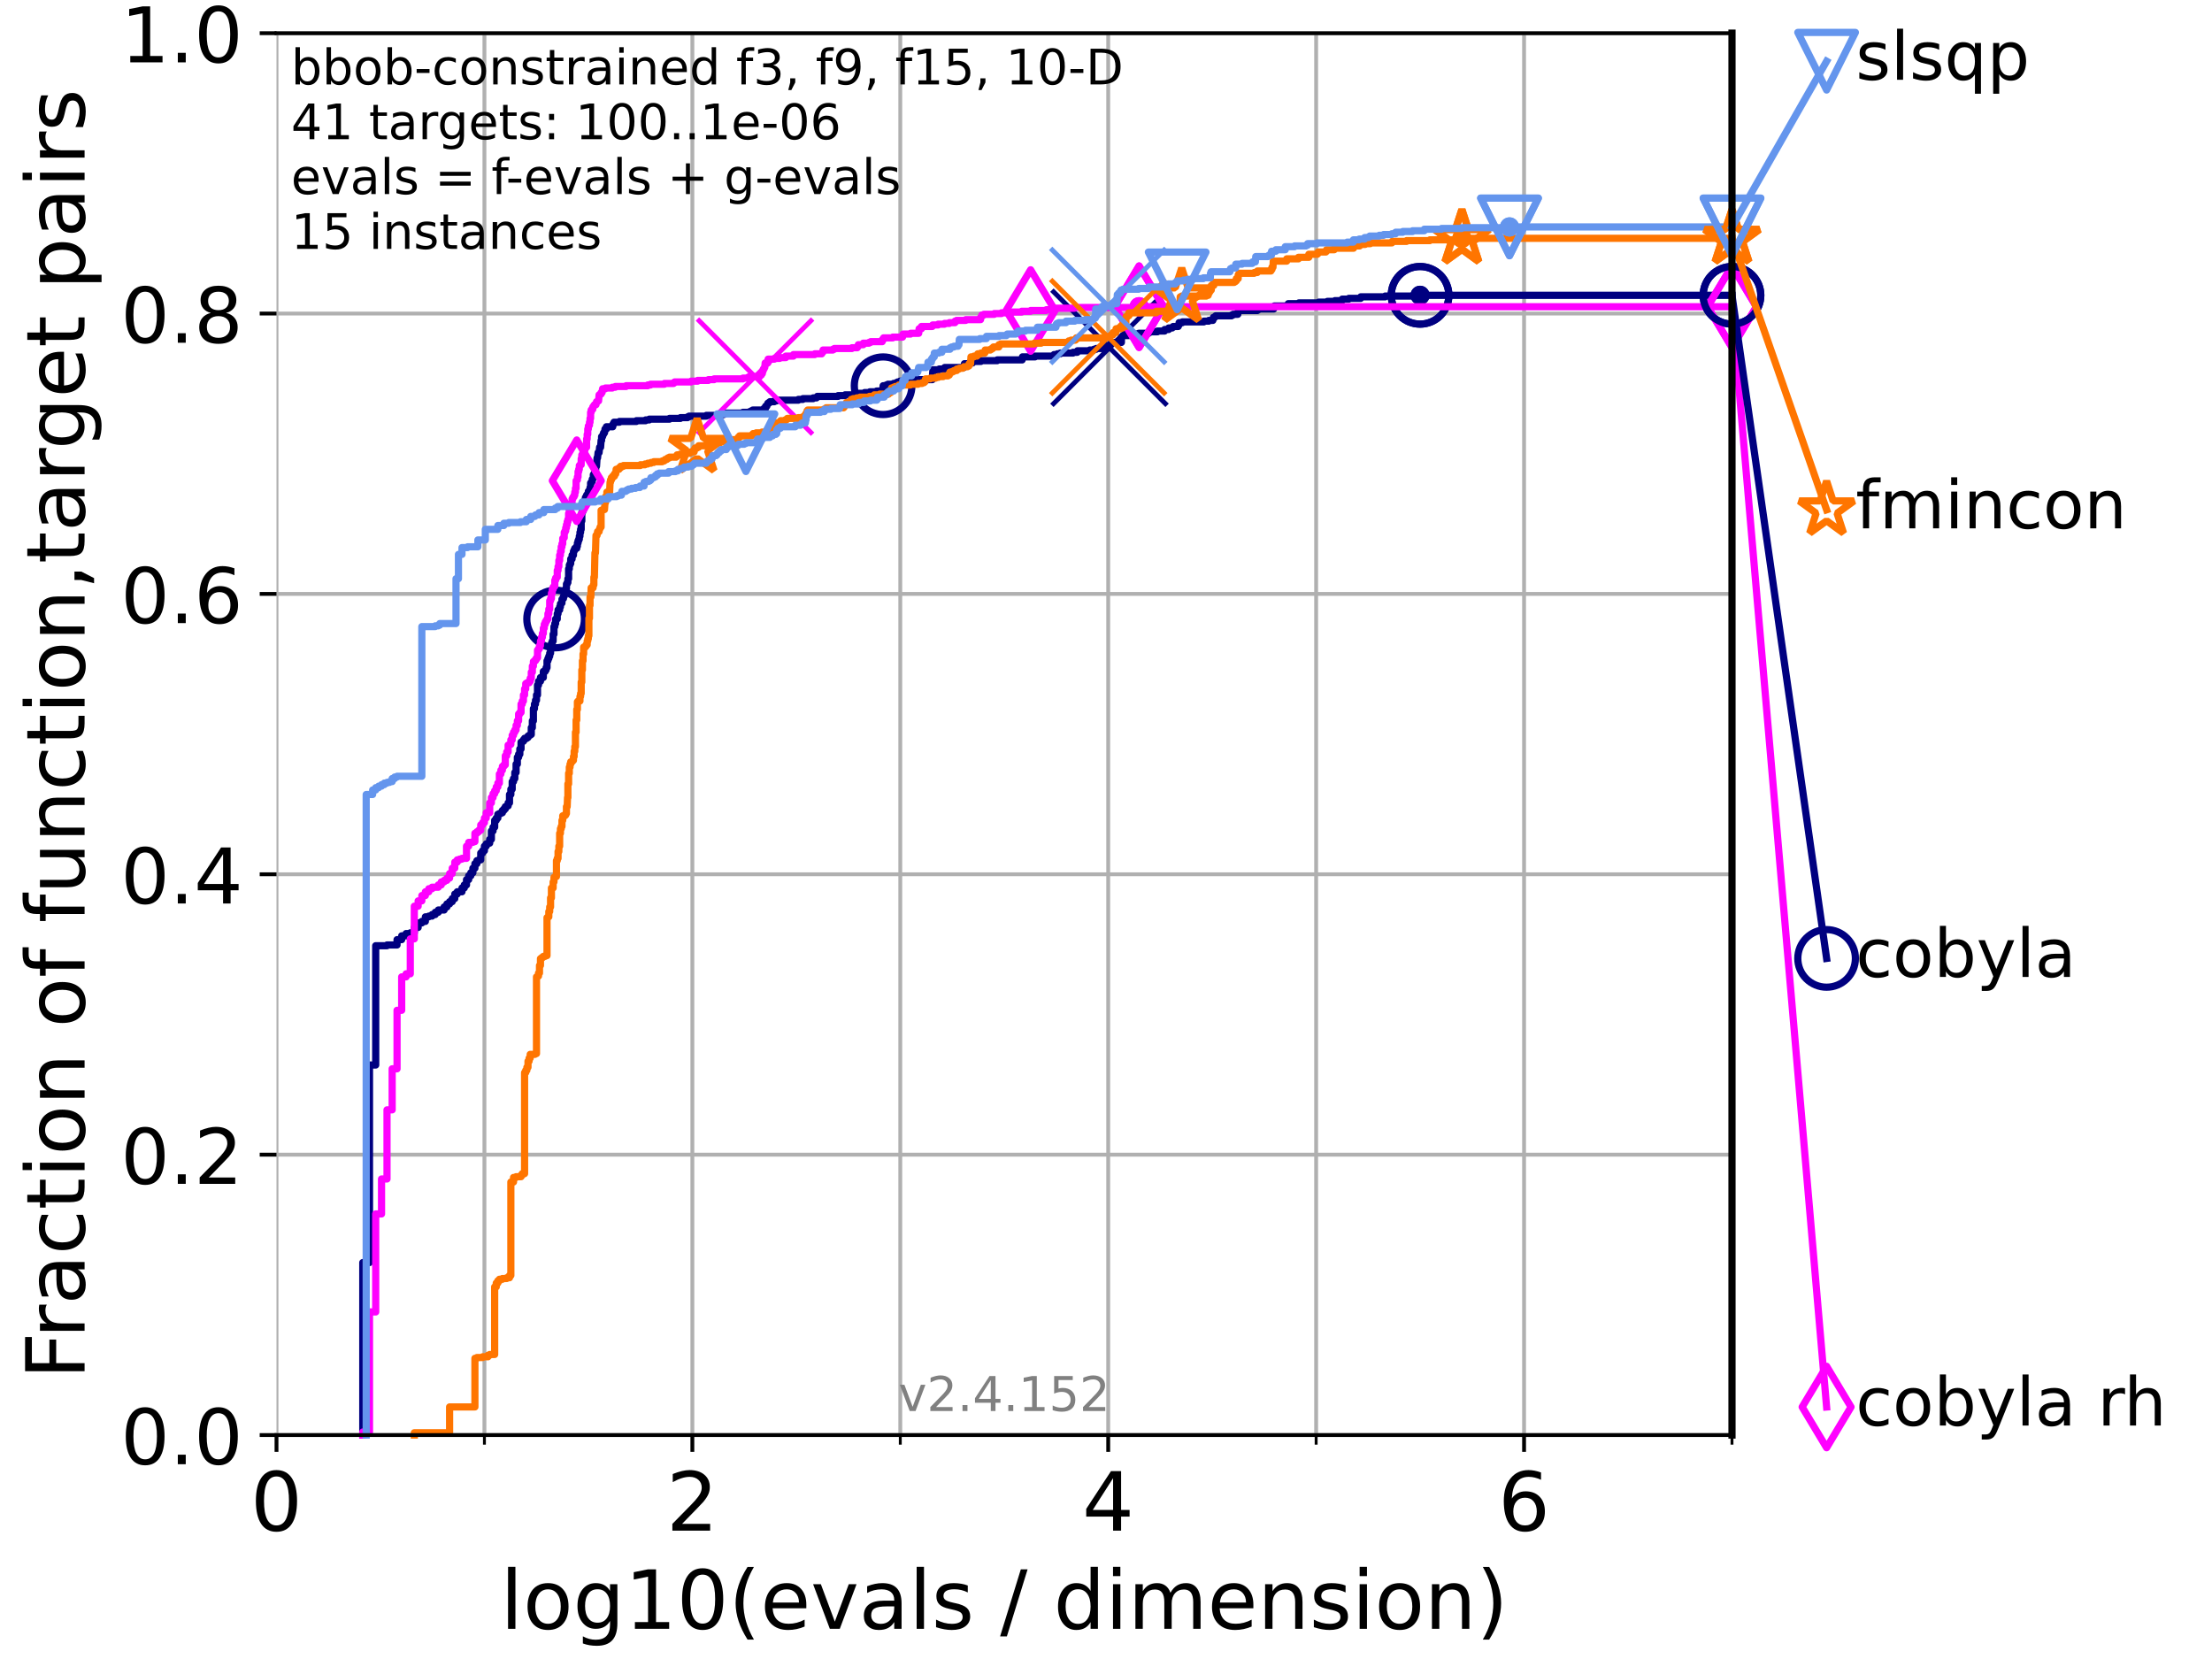 <?xml version="1.0" encoding="utf-8" standalone="no"?>
<!DOCTYPE svg PUBLIC "-//W3C//DTD SVG 1.1//EN"
  "http://www.w3.org/Graphics/SVG/1.1/DTD/svg11.dtd">
<!-- Created with matplotlib (https://matplotlib.org/) -->
<svg height="345.6pt" version="1.1" viewBox="0 0 460.8 345.6" width="460.8pt" xmlns="http://www.w3.org/2000/svg" xmlns:xlink="http://www.w3.org/1999/xlink">
 <defs>
  <style type="text/css">*{stroke-linecap:butt;stroke-linejoin:round;}</style>
 </defs>
 <g id="figure_1">
  <g id="patch_1">
   <path d="M 0 345.6 
L 460.8 345.6 
L 460.8 0 
L 0 0 
z
" style="fill:#ffffff;"/>
  </g>
  <g id="axes_1">
   <g id="patch_2">
    <path d="M 57.6 298.944 
L 360.806 298.944 
L 360.806 6.912 
L 57.6 6.912 
z
" style="fill:#ffffff;"/>
   </g>
   <g id="matplotlib.axis_1">
    <g id="xtick_1">
     <g id="line2d_1">
      <path clip-path="url(#pc156e3e5cc)" d="M 57.6 298.944 
L 57.6 6.912 
" style="fill:none;stroke:#b0b0b0;stroke-linecap:square;stroke-width:0.8;"/>
     </g>
     <g id="line2d_2">
      <defs>
       <path d="M 0 0 
L 0 3.5 
" id="md33dcb6516" style="stroke:#000000;stroke-width:0.8;"/>
      </defs>
      <g>
       <use style="stroke:#000000;stroke-width:0.8;" x="57.6" xlink:href="#md33dcb6516" y="298.944"/>
      </g>
     </g>
     <g id="text_1">
      <!-- 0 -->
      <g transform="translate(52.192 318.861)scale(0.17 -0.17)">
       <defs>
        <path d="M 31.781 66.406 
Q 24.172 66.406 20.328 58.906 
Q 16.5 51.422 16.5 36.375 
Q 16.5 21.391 20.328 13.891 
Q 24.172 6.391 31.781 6.391 
Q 39.453 6.391 43.281 13.891 
Q 47.125 21.391 47.125 36.375 
Q 47.125 51.422 43.281 58.906 
Q 39.453 66.406 31.781 66.406 
z
M 31.781 74.219 
Q 44.047 74.219 50.516 64.516 
Q 56.984 54.828 56.984 36.375 
Q 56.984 17.969 50.516 8.266 
Q 44.047 -1.422 31.781 -1.422 
Q 19.531 -1.422 13.062 8.266 
Q 6.594 17.969 6.594 36.375 
Q 6.594 54.828 13.062 64.516 
Q 19.531 74.219 31.781 74.219 
z
" id="DejaVuSans-48"/>
       </defs>
       <use xlink:href="#DejaVuSans-48"/>
      </g>
     </g>
    </g>
    <g id="xtick_2">
     <g id="line2d_3">
      <path clip-path="url(#pc156e3e5cc)" d="M 144.23 298.944 
L 144.23 6.912 
" style="fill:none;stroke:#b0b0b0;stroke-linecap:square;stroke-width:0.8;"/>
     </g>
     <g id="line2d_4">
      <g>
       <use style="stroke:#000000;stroke-width:0.8;" x="144.23" xlink:href="#md33dcb6516" y="298.944"/>
      </g>
     </g>
     <g id="text_2">
      <!-- 2 -->
      <g transform="translate(138.822 318.861)scale(0.17 -0.17)">
       <defs>
        <path d="M 19.188 8.297 
L 53.609 8.297 
L 53.609 0 
L 7.328 0 
L 7.328 8.297 
Q 12.938 14.109 22.625 23.891 
Q 32.328 33.688 34.812 36.531 
Q 39.547 41.844 41.422 45.531 
Q 43.312 49.219 43.312 52.781 
Q 43.312 58.594 39.234 62.25 
Q 35.156 65.922 28.609 65.922 
Q 23.969 65.922 18.812 64.312 
Q 13.672 62.703 7.812 59.422 
L 7.812 69.391 
Q 13.766 71.781 18.938 73 
Q 24.125 74.219 28.422 74.219 
Q 39.75 74.219 46.484 68.547 
Q 53.219 62.891 53.219 53.422 
Q 53.219 48.922 51.531 44.891 
Q 49.859 40.875 45.406 35.406 
Q 44.188 33.984 37.641 27.219 
Q 31.109 20.453 19.188 8.297 
z
" id="DejaVuSans-50"/>
       </defs>
       <use xlink:href="#DejaVuSans-50"/>
      </g>
     </g>
    </g>
    <g id="xtick_3">
     <g id="line2d_5">
      <path clip-path="url(#pc156e3e5cc)" d="M 230.861 298.944 
L 230.861 6.912 
" style="fill:none;stroke:#b0b0b0;stroke-linecap:square;stroke-width:0.8;"/>
     </g>
     <g id="line2d_6">
      <g>
       <use style="stroke:#000000;stroke-width:0.8;" x="230.861" xlink:href="#md33dcb6516" y="298.944"/>
      </g>
     </g>
     <g id="text_3">
      <!-- 4 -->
      <g transform="translate(225.453 318.861)scale(0.17 -0.17)">
       <defs>
        <path d="M 37.797 64.312 
L 12.891 25.391 
L 37.797 25.391 
z
M 35.203 72.906 
L 47.609 72.906 
L 47.609 25.391 
L 58.016 25.391 
L 58.016 17.188 
L 47.609 17.188 
L 47.609 0 
L 37.797 0 
L 37.797 17.188 
L 4.891 17.188 
L 4.891 26.703 
z
" id="DejaVuSans-52"/>
       </defs>
       <use xlink:href="#DejaVuSans-52"/>
      </g>
     </g>
    </g>
    <g id="xtick_4">
     <g id="line2d_7">
      <path clip-path="url(#pc156e3e5cc)" d="M 317.491 298.944 
L 317.491 6.912 
" style="fill:none;stroke:#b0b0b0;stroke-linecap:square;stroke-width:0.8;"/>
     </g>
     <g id="line2d_8">
      <g>
       <use style="stroke:#000000;stroke-width:0.8;" x="317.491" xlink:href="#md33dcb6516" y="298.944"/>
      </g>
     </g>
     <g id="text_4">
      <!-- 6 -->
      <g transform="translate(312.083 318.861)scale(0.17 -0.17)">
       <defs>
        <path d="M 33.016 40.375 
Q 26.375 40.375 22.484 35.828 
Q 18.609 31.297 18.609 23.391 
Q 18.609 15.531 22.484 10.953 
Q 26.375 6.391 33.016 6.391 
Q 39.656 6.391 43.531 10.953 
Q 47.406 15.531 47.406 23.391 
Q 47.406 31.297 43.531 35.828 
Q 39.656 40.375 33.016 40.375 
z
M 52.594 71.297 
L 52.594 62.312 
Q 48.875 64.062 45.094 64.984 
Q 41.312 65.922 37.594 65.922 
Q 27.828 65.922 22.672 59.328 
Q 17.531 52.734 16.797 39.406 
Q 19.672 43.656 24.016 45.922 
Q 28.375 48.188 33.594 48.188 
Q 44.578 48.188 50.953 41.516 
Q 57.328 34.859 57.328 23.391 
Q 57.328 12.156 50.688 5.359 
Q 44.047 -1.422 33.016 -1.422 
Q 20.359 -1.422 13.672 8.266 
Q 6.984 17.969 6.984 36.375 
Q 6.984 53.656 15.188 63.938 
Q 23.391 74.219 37.203 74.219 
Q 40.922 74.219 44.703 73.484 
Q 48.484 72.75 52.594 71.297 
z
" id="DejaVuSans-54"/>
       </defs>
       <use xlink:href="#DejaVuSans-54"/>
      </g>
     </g>
    </g>
    <g id="xtick_5">
     <g id="line2d_9">
      <path clip-path="url(#pc156e3e5cc)" d="M 100.915 298.944 
L 100.915 6.912 
" style="fill:none;stroke:#b0b0b0;stroke-linecap:square;stroke-width:0.8;"/>
     </g>
     <g id="line2d_10">
      <defs>
       <path d="M 0 0 
L 0 2 
" id="m4e3de28f85" style="stroke:#000000;stroke-width:0.6;"/>
      </defs>
      <g>
       <use style="stroke:#000000;stroke-width:0.6;" x="100.915" xlink:href="#m4e3de28f85" y="298.944"/>
      </g>
     </g>
    </g>
    <g id="xtick_6">
     <g id="line2d_11">
      <path clip-path="url(#pc156e3e5cc)" d="M 187.546 298.944 
L 187.546 6.912 
" style="fill:none;stroke:#b0b0b0;stroke-linecap:square;stroke-width:0.8;"/>
     </g>
     <g id="line2d_12">
      <g>
       <use style="stroke:#000000;stroke-width:0.6;" x="187.546" xlink:href="#m4e3de28f85" y="298.944"/>
      </g>
     </g>
    </g>
    <g id="xtick_7">
     <g id="line2d_13">
      <path clip-path="url(#pc156e3e5cc)" d="M 274.176 298.944 
L 274.176 6.912 
" style="fill:none;stroke:#b0b0b0;stroke-linecap:square;stroke-width:0.8;"/>
     </g>
     <g id="line2d_14">
      <g>
       <use style="stroke:#000000;stroke-width:0.6;" x="274.176" xlink:href="#m4e3de28f85" y="298.944"/>
      </g>
     </g>
    </g>
    <g id="xtick_8">
     <g id="line2d_15">
      <path clip-path="url(#pc156e3e5cc)" d="M 360.806 298.944 
L 360.806 6.912 
" style="fill:none;stroke:#b0b0b0;stroke-linecap:square;stroke-width:0.8;"/>
     </g>
     <g id="line2d_16">
      <g>
       <use style="stroke:#000000;stroke-width:0.6;" x="360.806" xlink:href="#m4e3de28f85" y="298.944"/>
      </g>
     </g>
    </g>
    <g id="text_5">
     <!-- log10(evals / dimension) -->
     <g transform="translate(104.239 339.314)scale(0.17 -0.17)">
      <defs>
       <path d="M 9.422 75.984 
L 18.406 75.984 
L 18.406 0 
L 9.422 0 
z
" id="DejaVuSans-108"/>
       <path d="M 30.609 48.391 
Q 23.391 48.391 19.188 42.75 
Q 14.984 37.109 14.984 27.297 
Q 14.984 17.484 19.156 11.844 
Q 23.344 6.203 30.609 6.203 
Q 37.797 6.203 41.984 11.859 
Q 46.188 17.531 46.188 27.297 
Q 46.188 37.016 41.984 42.703 
Q 37.797 48.391 30.609 48.391 
z
M 30.609 56 
Q 42.328 56 49.016 48.375 
Q 55.719 40.766 55.719 27.297 
Q 55.719 13.875 49.016 6.219 
Q 42.328 -1.422 30.609 -1.422 
Q 18.844 -1.422 12.172 6.219 
Q 5.516 13.875 5.516 27.297 
Q 5.516 40.766 12.172 48.375 
Q 18.844 56 30.609 56 
z
" id="DejaVuSans-111"/>
       <path d="M 45.406 27.984 
Q 45.406 37.75 41.375 43.109 
Q 37.359 48.484 30.078 48.484 
Q 22.859 48.484 18.828 43.109 
Q 14.797 37.75 14.797 27.984 
Q 14.797 18.266 18.828 12.891 
Q 22.859 7.516 30.078 7.516 
Q 37.359 7.516 41.375 12.891 
Q 45.406 18.266 45.406 27.984 
z
M 54.391 6.781 
Q 54.391 -7.172 48.188 -13.984 
Q 42 -20.797 29.203 -20.797 
Q 24.469 -20.797 20.266 -20.094 
Q 16.062 -19.391 12.109 -17.922 
L 12.109 -9.188 
Q 16.062 -11.328 19.922 -12.344 
Q 23.781 -13.375 27.781 -13.375 
Q 36.625 -13.375 41.016 -8.766 
Q 45.406 -4.156 45.406 5.172 
L 45.406 9.625 
Q 42.625 4.781 38.281 2.391 
Q 33.938 0 27.875 0 
Q 17.828 0 11.672 7.656 
Q 5.516 15.328 5.516 27.984 
Q 5.516 40.672 11.672 48.328 
Q 17.828 56 27.875 56 
Q 33.938 56 38.281 53.609 
Q 42.625 51.219 45.406 46.391 
L 45.406 54.688 
L 54.391 54.688 
z
" id="DejaVuSans-103"/>
       <path d="M 12.406 8.297 
L 28.516 8.297 
L 28.516 63.922 
L 10.984 60.406 
L 10.984 69.391 
L 28.422 72.906 
L 38.281 72.906 
L 38.281 8.297 
L 54.391 8.297 
L 54.391 0 
L 12.406 0 
z
" id="DejaVuSans-49"/>
       <path d="M 31 75.875 
Q 24.469 64.656 21.281 53.656 
Q 18.109 42.672 18.109 31.391 
Q 18.109 20.125 21.312 9.062 
Q 24.516 -2 31 -13.188 
L 23.188 -13.188 
Q 15.875 -1.703 12.234 9.375 
Q 8.594 20.453 8.594 31.391 
Q 8.594 42.281 12.203 53.312 
Q 15.828 64.359 23.188 75.875 
z
" id="DejaVuSans-40"/>
       <path d="M 56.203 29.594 
L 56.203 25.203 
L 14.891 25.203 
Q 15.484 15.922 20.484 11.062 
Q 25.484 6.203 34.422 6.203 
Q 39.594 6.203 44.453 7.469 
Q 49.312 8.734 54.109 11.281 
L 54.109 2.781 
Q 49.266 0.734 44.188 -0.344 
Q 39.109 -1.422 33.891 -1.422 
Q 20.797 -1.422 13.156 6.188 
Q 5.516 13.812 5.516 26.812 
Q 5.516 40.234 12.766 48.109 
Q 20.016 56 32.328 56 
Q 43.359 56 49.781 48.891 
Q 56.203 41.797 56.203 29.594 
z
M 47.219 32.234 
Q 47.125 39.594 43.094 43.984 
Q 39.062 48.391 32.422 48.391 
Q 24.906 48.391 20.391 44.141 
Q 15.875 39.891 15.188 32.172 
z
" id="DejaVuSans-101"/>
       <path d="M 2.984 54.688 
L 12.5 54.688 
L 29.594 8.797 
L 46.688 54.688 
L 56.203 54.688 
L 35.688 0 
L 23.484 0 
z
" id="DejaVuSans-118"/>
       <path d="M 34.281 27.484 
Q 23.391 27.484 19.188 25 
Q 14.984 22.516 14.984 16.5 
Q 14.984 11.719 18.141 8.906 
Q 21.297 6.109 26.703 6.109 
Q 34.188 6.109 38.703 11.406 
Q 43.219 16.703 43.219 25.484 
L 43.219 27.484 
z
M 52.203 31.203 
L 52.203 0 
L 43.219 0 
L 43.219 8.297 
Q 40.141 3.328 35.547 0.953 
Q 30.953 -1.422 24.312 -1.422 
Q 15.922 -1.422 10.953 3.297 
Q 6 8.016 6 15.922 
Q 6 25.141 12.172 29.828 
Q 18.359 34.516 30.609 34.516 
L 43.219 34.516 
L 43.219 35.406 
Q 43.219 41.609 39.141 45 
Q 35.062 48.391 27.688 48.391 
Q 23 48.391 18.547 47.266 
Q 14.109 46.141 10.016 43.891 
L 10.016 52.203 
Q 14.938 54.109 19.578 55.047 
Q 24.219 56 28.609 56 
Q 40.484 56 46.344 49.844 
Q 52.203 43.703 52.203 31.203 
z
" id="DejaVuSans-97"/>
       <path d="M 44.281 53.078 
L 44.281 44.578 
Q 40.484 46.531 36.375 47.5 
Q 32.281 48.484 27.875 48.484 
Q 21.188 48.484 17.844 46.438 
Q 14.5 44.391 14.5 40.281 
Q 14.5 37.156 16.891 35.375 
Q 19.281 33.594 26.516 31.984 
L 29.594 31.297 
Q 39.156 29.25 43.188 25.516 
Q 47.219 21.781 47.219 15.094 
Q 47.219 7.469 41.188 3.016 
Q 35.156 -1.422 24.609 -1.422 
Q 20.219 -1.422 15.453 -0.562 
Q 10.688 0.297 5.422 2 
L 5.422 11.281 
Q 10.406 8.688 15.234 7.391 
Q 20.062 6.109 24.812 6.109 
Q 31.156 6.109 34.562 8.281 
Q 37.984 10.453 37.984 14.406 
Q 37.984 18.062 35.516 20.016 
Q 33.062 21.969 24.703 23.781 
L 21.578 24.516 
Q 13.234 26.266 9.516 29.906 
Q 5.812 33.547 5.812 39.891 
Q 5.812 47.609 11.281 51.797 
Q 16.75 56 26.812 56 
Q 31.781 56 36.172 55.266 
Q 40.578 54.547 44.281 53.078 
z
" id="DejaVuSans-115"/>
       <path id="DejaVuSans-32"/>
       <path d="M 25.391 72.906 
L 33.688 72.906 
L 8.297 -9.281 
L 0 -9.281 
z
" id="DejaVuSans-47"/>
       <path d="M 45.406 46.391 
L 45.406 75.984 
L 54.391 75.984 
L 54.391 0 
L 45.406 0 
L 45.406 8.203 
Q 42.578 3.328 38.25 0.953 
Q 33.938 -1.422 27.875 -1.422 
Q 17.969 -1.422 11.734 6.484 
Q 5.516 14.406 5.516 27.297 
Q 5.516 40.188 11.734 48.094 
Q 17.969 56 27.875 56 
Q 33.938 56 38.25 53.625 
Q 42.578 51.266 45.406 46.391 
z
M 14.797 27.297 
Q 14.797 17.391 18.875 11.75 
Q 22.953 6.109 30.078 6.109 
Q 37.203 6.109 41.297 11.75 
Q 45.406 17.391 45.406 27.297 
Q 45.406 37.203 41.297 42.844 
Q 37.203 48.484 30.078 48.484 
Q 22.953 48.484 18.875 42.844 
Q 14.797 37.203 14.797 27.297 
z
" id="DejaVuSans-100"/>
       <path d="M 9.422 54.688 
L 18.406 54.688 
L 18.406 0 
L 9.422 0 
z
M 9.422 75.984 
L 18.406 75.984 
L 18.406 64.594 
L 9.422 64.594 
z
" id="DejaVuSans-105"/>
       <path d="M 52 44.188 
Q 55.375 50.25 60.062 53.125 
Q 64.75 56 71.094 56 
Q 79.641 56 84.281 50.016 
Q 88.922 44.047 88.922 33.016 
L 88.922 0 
L 79.891 0 
L 79.891 32.719 
Q 79.891 40.578 77.094 44.375 
Q 74.312 48.188 68.609 48.188 
Q 61.625 48.188 57.562 43.547 
Q 53.516 38.922 53.516 30.906 
L 53.516 0 
L 44.484 0 
L 44.484 32.719 
Q 44.484 40.625 41.703 44.406 
Q 38.922 48.188 33.109 48.188 
Q 26.219 48.188 22.156 43.531 
Q 18.109 38.875 18.109 30.906 
L 18.109 0 
L 9.078 0 
L 9.078 54.688 
L 18.109 54.688 
L 18.109 46.188 
Q 21.188 51.219 25.484 53.609 
Q 29.781 56 35.688 56 
Q 41.656 56 45.828 52.969 
Q 50 49.953 52 44.188 
z
" id="DejaVuSans-109"/>
       <path d="M 54.891 33.016 
L 54.891 0 
L 45.906 0 
L 45.906 32.719 
Q 45.906 40.484 42.875 44.328 
Q 39.844 48.188 33.797 48.188 
Q 26.516 48.188 22.312 43.547 
Q 18.109 38.922 18.109 30.906 
L 18.109 0 
L 9.078 0 
L 9.078 54.688 
L 18.109 54.688 
L 18.109 46.188 
Q 21.344 51.125 25.703 53.562 
Q 30.078 56 35.797 56 
Q 45.219 56 50.047 50.172 
Q 54.891 44.344 54.891 33.016 
z
" id="DejaVuSans-110"/>
       <path d="M 8.016 75.875 
L 15.828 75.875 
Q 23.141 64.359 26.781 53.312 
Q 30.422 42.281 30.422 31.391 
Q 30.422 20.453 26.781 9.375 
Q 23.141 -1.703 15.828 -13.188 
L 8.016 -13.188 
Q 14.5 -2 17.703 9.062 
Q 20.906 20.125 20.906 31.391 
Q 20.906 42.672 17.703 53.656 
Q 14.5 64.656 8.016 75.875 
z
" id="DejaVuSans-41"/>
      </defs>
      <use xlink:href="#DejaVuSans-108"/>
      <use x="27.783" xlink:href="#DejaVuSans-111"/>
      <use x="88.965" xlink:href="#DejaVuSans-103"/>
      <use x="152.441" xlink:href="#DejaVuSans-49"/>
      <use x="216.064" xlink:href="#DejaVuSans-48"/>
      <use x="279.688" xlink:href="#DejaVuSans-40"/>
      <use x="318.701" xlink:href="#DejaVuSans-101"/>
      <use x="380.225" xlink:href="#DejaVuSans-118"/>
      <use x="439.404" xlink:href="#DejaVuSans-97"/>
      <use x="500.684" xlink:href="#DejaVuSans-108"/>
      <use x="528.467" xlink:href="#DejaVuSans-115"/>
      <use x="580.566" xlink:href="#DejaVuSans-32"/>
      <use x="612.354" xlink:href="#DejaVuSans-47"/>
      <use x="646.045" xlink:href="#DejaVuSans-32"/>
      <use x="677.832" xlink:href="#DejaVuSans-100"/>
      <use x="741.309" xlink:href="#DejaVuSans-105"/>
      <use x="769.092" xlink:href="#DejaVuSans-109"/>
      <use x="866.504" xlink:href="#DejaVuSans-101"/>
      <use x="928.027" xlink:href="#DejaVuSans-110"/>
      <use x="991.406" xlink:href="#DejaVuSans-115"/>
      <use x="1043.506" xlink:href="#DejaVuSans-105"/>
      <use x="1071.289" xlink:href="#DejaVuSans-111"/>
      <use x="1132.471" xlink:href="#DejaVuSans-110"/>
      <use x="1195.85" xlink:href="#DejaVuSans-41"/>
     </g>
    </g>
   </g>
   <g id="matplotlib.axis_2">
    <g id="ytick_1">
     <g id="line2d_17">
      <path clip-path="url(#pc156e3e5cc)" d="M 57.6 298.944 
L 360.806 298.944 
" style="fill:none;stroke:#b0b0b0;stroke-linecap:square;stroke-width:0.8;"/>
     </g>
     <g id="line2d_18">
      <defs>
       <path d="M 0 0 
L -3.5 0 
" id="m44f5f9e93b" style="stroke:#000000;stroke-width:0.8;"/>
      </defs>
      <g>
       <use style="stroke:#000000;stroke-width:0.8;" x="57.6" xlink:href="#m44f5f9e93b" y="298.944"/>
      </g>
     </g>
     <g id="text_6">
      <!-- 0.0 -->
      <g transform="translate(25.155 305.023)scale(0.16 -0.16)">
       <defs>
        <path d="M 10.688 12.406 
L 21 12.406 
L 21 0 
L 10.688 0 
z
" id="DejaVuSans-46"/>
       </defs>
       <use xlink:href="#DejaVuSans-48"/>
       <use x="63.623" xlink:href="#DejaVuSans-46"/>
       <use x="95.41" xlink:href="#DejaVuSans-48"/>
      </g>
     </g>
    </g>
    <g id="ytick_2">
     <g id="line2d_19">
      <path clip-path="url(#pc156e3e5cc)" d="M 57.6 240.538 
L 360.806 240.538 
" style="fill:none;stroke:#b0b0b0;stroke-linecap:square;stroke-width:0.8;"/>
     </g>
     <g id="line2d_20">
      <g>
       <use style="stroke:#000000;stroke-width:0.8;" x="57.6" xlink:href="#m44f5f9e93b" y="240.538"/>
      </g>
     </g>
     <g id="text_7">
      <!-- 0.2 -->
      <g transform="translate(25.155 246.616)scale(0.16 -0.16)">
       <use xlink:href="#DejaVuSans-48"/>
       <use x="63.623" xlink:href="#DejaVuSans-46"/>
       <use x="95.41" xlink:href="#DejaVuSans-50"/>
      </g>
     </g>
    </g>
    <g id="ytick_3">
     <g id="line2d_21">
      <path clip-path="url(#pc156e3e5cc)" d="M 57.6 182.131 
L 360.806 182.131 
" style="fill:none;stroke:#b0b0b0;stroke-linecap:square;stroke-width:0.8;"/>
     </g>
     <g id="line2d_22">
      <g>
       <use style="stroke:#000000;stroke-width:0.8;" x="57.6" xlink:href="#m44f5f9e93b" y="182.131"/>
      </g>
     </g>
     <g id="text_8">
      <!-- 0.4 -->
      <g transform="translate(25.155 188.21)scale(0.16 -0.16)">
       <use xlink:href="#DejaVuSans-48"/>
       <use x="63.623" xlink:href="#DejaVuSans-46"/>
       <use x="95.41" xlink:href="#DejaVuSans-52"/>
      </g>
     </g>
    </g>
    <g id="ytick_4">
     <g id="line2d_23">
      <path clip-path="url(#pc156e3e5cc)" d="M 57.6 123.725 
L 360.806 123.725 
" style="fill:none;stroke:#b0b0b0;stroke-linecap:square;stroke-width:0.8;"/>
     </g>
     <g id="line2d_24">
      <g>
       <use style="stroke:#000000;stroke-width:0.8;" x="57.6" xlink:href="#m44f5f9e93b" y="123.725"/>
      </g>
     </g>
     <g id="text_9">
      <!-- 0.6 -->
      <g transform="translate(25.155 129.804)scale(0.16 -0.16)">
       <use xlink:href="#DejaVuSans-48"/>
       <use x="63.623" xlink:href="#DejaVuSans-46"/>
       <use x="95.41" xlink:href="#DejaVuSans-54"/>
      </g>
     </g>
    </g>
    <g id="ytick_5">
     <g id="line2d_25">
      <path clip-path="url(#pc156e3e5cc)" d="M 57.6 65.318 
L 360.806 65.318 
" style="fill:none;stroke:#b0b0b0;stroke-linecap:square;stroke-width:0.8;"/>
     </g>
     <g id="line2d_26">
      <g>
       <use style="stroke:#000000;stroke-width:0.8;" x="57.6" xlink:href="#m44f5f9e93b" y="65.318"/>
      </g>
     </g>
     <g id="text_10">
      <!-- 0.8 -->
      <g transform="translate(25.155 71.397)scale(0.16 -0.16)">
       <defs>
        <path d="M 31.781 34.625 
Q 24.75 34.625 20.719 30.859 
Q 16.703 27.094 16.703 20.516 
Q 16.703 13.922 20.719 10.156 
Q 24.75 6.391 31.781 6.391 
Q 38.812 6.391 42.859 10.172 
Q 46.922 13.969 46.922 20.516 
Q 46.922 27.094 42.891 30.859 
Q 38.875 34.625 31.781 34.625 
z
M 21.922 38.812 
Q 15.578 40.375 12.031 44.719 
Q 8.5 49.078 8.5 55.328 
Q 8.5 64.062 14.719 69.141 
Q 20.953 74.219 31.781 74.219 
Q 42.672 74.219 48.875 69.141 
Q 55.078 64.062 55.078 55.328 
Q 55.078 49.078 51.531 44.719 
Q 48 40.375 41.703 38.812 
Q 48.828 37.156 52.797 32.312 
Q 56.781 27.484 56.781 20.516 
Q 56.781 9.906 50.312 4.234 
Q 43.844 -1.422 31.781 -1.422 
Q 19.734 -1.422 13.25 4.234 
Q 6.781 9.906 6.781 20.516 
Q 6.781 27.484 10.781 32.312 
Q 14.797 37.156 21.922 38.812 
z
M 18.312 54.391 
Q 18.312 48.734 21.844 45.562 
Q 25.391 42.391 31.781 42.391 
Q 38.141 42.391 41.719 45.562 
Q 45.312 48.734 45.312 54.391 
Q 45.312 60.062 41.719 63.234 
Q 38.141 66.406 31.781 66.406 
Q 25.391 66.406 21.844 63.234 
Q 18.312 60.062 18.312 54.391 
z
" id="DejaVuSans-56"/>
       </defs>
       <use xlink:href="#DejaVuSans-48"/>
       <use x="63.623" xlink:href="#DejaVuSans-46"/>
       <use x="95.41" xlink:href="#DejaVuSans-56"/>
      </g>
     </g>
    </g>
    <g id="ytick_6">
     <g id="line2d_27">
      <path clip-path="url(#pc156e3e5cc)" d="M 57.6 6.912 
L 360.806 6.912 
" style="fill:none;stroke:#b0b0b0;stroke-linecap:square;stroke-width:0.8;"/>
     </g>
     <g id="line2d_28">
      <g>
       <use style="stroke:#000000;stroke-width:0.8;" x="57.6" xlink:href="#m44f5f9e93b" y="6.912"/>
      </g>
     </g>
     <g id="text_11">
      <!-- 1.0 -->
      <g transform="translate(25.155 12.991)scale(0.16 -0.16)">
       <use xlink:href="#DejaVuSans-49"/>
       <use x="63.623" xlink:href="#DejaVuSans-46"/>
       <use x="95.41" xlink:href="#DejaVuSans-48"/>
      </g>
     </g>
    </g>
    <g id="text_12">
     <!-- Fraction of function,target pairs -->
     <g transform="translate(17.62 287.313)rotate(-90)scale(0.17 -0.17)">
      <defs>
       <path d="M 9.812 72.906 
L 51.703 72.906 
L 51.703 64.594 
L 19.672 64.594 
L 19.672 43.109 
L 48.578 43.109 
L 48.578 34.812 
L 19.672 34.812 
L 19.672 0 
L 9.812 0 
z
" id="DejaVuSans-70"/>
       <path d="M 41.109 46.297 
Q 39.594 47.172 37.812 47.578 
Q 36.031 48 33.891 48 
Q 26.266 48 22.188 43.047 
Q 18.109 38.094 18.109 28.812 
L 18.109 0 
L 9.078 0 
L 9.078 54.688 
L 18.109 54.688 
L 18.109 46.188 
Q 20.953 51.172 25.484 53.578 
Q 30.031 56 36.531 56 
Q 37.453 56 38.578 55.875 
Q 39.703 55.766 41.062 55.516 
z
" id="DejaVuSans-114"/>
       <path d="M 48.781 52.594 
L 48.781 44.188 
Q 44.969 46.297 41.141 47.344 
Q 37.312 48.391 33.406 48.391 
Q 24.656 48.391 19.812 42.844 
Q 14.984 37.312 14.984 27.297 
Q 14.984 17.281 19.812 11.734 
Q 24.656 6.203 33.406 6.203 
Q 37.312 6.203 41.141 7.25 
Q 44.969 8.297 48.781 10.406 
L 48.781 2.094 
Q 45.016 0.344 40.984 -0.531 
Q 36.969 -1.422 32.422 -1.422 
Q 20.062 -1.422 12.781 6.344 
Q 5.516 14.109 5.516 27.297 
Q 5.516 40.672 12.859 48.328 
Q 20.219 56 33.016 56 
Q 37.156 56 41.109 55.141 
Q 45.062 54.297 48.781 52.594 
z
" id="DejaVuSans-99"/>
       <path d="M 18.312 70.219 
L 18.312 54.688 
L 36.812 54.688 
L 36.812 47.703 
L 18.312 47.703 
L 18.312 18.016 
Q 18.312 11.328 20.141 9.422 
Q 21.969 7.516 27.594 7.516 
L 36.812 7.516 
L 36.812 0 
L 27.594 0 
Q 17.188 0 13.234 3.875 
Q 9.281 7.766 9.281 18.016 
L 9.281 47.703 
L 2.688 47.703 
L 2.688 54.688 
L 9.281 54.688 
L 9.281 70.219 
z
" id="DejaVuSans-116"/>
       <path d="M 37.109 75.984 
L 37.109 68.5 
L 28.516 68.5 
Q 23.688 68.5 21.797 66.547 
Q 19.922 64.594 19.922 59.516 
L 19.922 54.688 
L 34.719 54.688 
L 34.719 47.703 
L 19.922 47.703 
L 19.922 0 
L 10.891 0 
L 10.891 47.703 
L 2.297 47.703 
L 2.297 54.688 
L 10.891 54.688 
L 10.891 58.5 
Q 10.891 67.625 15.141 71.797 
Q 19.391 75.984 28.609 75.984 
z
" id="DejaVuSans-102"/>
       <path d="M 8.5 21.578 
L 8.5 54.688 
L 17.484 54.688 
L 17.484 21.922 
Q 17.484 14.156 20.5 10.266 
Q 23.531 6.391 29.594 6.391 
Q 36.859 6.391 41.078 11.031 
Q 45.312 15.672 45.312 23.688 
L 45.312 54.688 
L 54.297 54.688 
L 54.297 0 
L 45.312 0 
L 45.312 8.406 
Q 42.047 3.422 37.719 1 
Q 33.406 -1.422 27.688 -1.422 
Q 18.266 -1.422 13.375 4.438 
Q 8.5 10.297 8.5 21.578 
z
M 31.109 56 
z
" id="DejaVuSans-117"/>
       <path d="M 11.719 12.406 
L 22.016 12.406 
L 22.016 4 
L 14.016 -11.625 
L 7.719 -11.625 
L 11.719 4 
z
" id="DejaVuSans-44"/>
       <path d="M 18.109 8.203 
L 18.109 -20.797 
L 9.078 -20.797 
L 9.078 54.688 
L 18.109 54.688 
L 18.109 46.391 
Q 20.953 51.266 25.266 53.625 
Q 29.594 56 35.594 56 
Q 45.562 56 51.781 48.094 
Q 58.016 40.188 58.016 27.297 
Q 58.016 14.406 51.781 6.484 
Q 45.562 -1.422 35.594 -1.422 
Q 29.594 -1.422 25.266 0.953 
Q 20.953 3.328 18.109 8.203 
z
M 48.688 27.297 
Q 48.688 37.203 44.609 42.844 
Q 40.531 48.484 33.406 48.484 
Q 26.266 48.484 22.188 42.844 
Q 18.109 37.203 18.109 27.297 
Q 18.109 17.391 22.188 11.75 
Q 26.266 6.109 33.406 6.109 
Q 40.531 6.109 44.609 11.75 
Q 48.688 17.391 48.688 27.297 
z
" id="DejaVuSans-112"/>
      </defs>
      <use xlink:href="#DejaVuSans-70"/>
      <use x="50.27" xlink:href="#DejaVuSans-114"/>
      <use x="91.383" xlink:href="#DejaVuSans-97"/>
      <use x="152.662" xlink:href="#DejaVuSans-99"/>
      <use x="207.643" xlink:href="#DejaVuSans-116"/>
      <use x="246.852" xlink:href="#DejaVuSans-105"/>
      <use x="274.635" xlink:href="#DejaVuSans-111"/>
      <use x="335.816" xlink:href="#DejaVuSans-110"/>
      <use x="399.195" xlink:href="#DejaVuSans-32"/>
      <use x="430.982" xlink:href="#DejaVuSans-111"/>
      <use x="492.164" xlink:href="#DejaVuSans-102"/>
      <use x="527.369" xlink:href="#DejaVuSans-32"/>
      <use x="559.156" xlink:href="#DejaVuSans-102"/>
      <use x="594.361" xlink:href="#DejaVuSans-117"/>
      <use x="657.74" xlink:href="#DejaVuSans-110"/>
      <use x="721.119" xlink:href="#DejaVuSans-99"/>
      <use x="776.1" xlink:href="#DejaVuSans-116"/>
      <use x="815.309" xlink:href="#DejaVuSans-105"/>
      <use x="843.092" xlink:href="#DejaVuSans-111"/>
      <use x="904.273" xlink:href="#DejaVuSans-110"/>
      <use x="967.652" xlink:href="#DejaVuSans-44"/>
      <use x="999.439" xlink:href="#DejaVuSans-116"/>
      <use x="1038.648" xlink:href="#DejaVuSans-97"/>
      <use x="1099.928" xlink:href="#DejaVuSans-114"/>
      <use x="1139.291" xlink:href="#DejaVuSans-103"/>
      <use x="1202.768" xlink:href="#DejaVuSans-101"/>
      <use x="1264.291" xlink:href="#DejaVuSans-116"/>
      <use x="1303.5" xlink:href="#DejaVuSans-32"/>
      <use x="1335.287" xlink:href="#DejaVuSans-112"/>
      <use x="1398.764" xlink:href="#DejaVuSans-97"/>
      <use x="1460.043" xlink:href="#DejaVuSans-105"/>
      <use x="1487.826" xlink:href="#DejaVuSans-114"/>
      <use x="1528.939" xlink:href="#DejaVuSans-115"/>
     </g>
    </g>
   </g>
   <g id="line2d_29">
    <defs>
     <path d="M 0 1.5 
C 0.398 1.5 0.779 1.342 1.061 1.061 
C 1.342 0.779 1.5 0.398 1.5 0 
C 1.5 -0.398 1.342 -0.779 1.061 -1.061 
C 0.779 -1.342 0.398 -1.5 0 -1.5 
C -0.398 -1.5 -0.779 -1.342 -1.061 -1.061 
C -1.342 -0.779 -1.5 -0.398 -1.5 0 
C -1.5 0.398 -1.342 0.779 -1.061 1.061 
C -0.779 1.342 -0.398 1.5 0 1.5 
z
" id="me75d409d8d" style="stroke:#000080;"/>
    </defs>
    <g>
     <use style="fill:#000080;stroke:#000080;" x="295.823" xlink:href="#me75d409d8d" y="61.52"/>
     <use style="fill:#000080;stroke:#000080;" x="295.823" xlink:href="#me75d409d8d" y="61.52"/>
    </g>
   </g>
   <g id="line2d_30">
    <path d="M 75.575 298.944 
L 75.575 263.014 
L 76.969 263.014 
L 76.969 221.86 
L 78.267 221.86 
L 78.267 197.01 
L 80.621 197.01 
L 80.621 196.852 
L 82.713 196.852 
L 82.713 195.744 
L 83.678 195.744 
L 83.678 194.952 
L 84.596 194.952 
L 84.596 194.477 
L 85.471 194.477 
L 85.471 194.319 
L 86.307 194.319 
L 86.307 193.211 
L 87.108 193.211 
L 87.108 192.261 
L 87.876 192.261 
L 87.876 191.945 
L 88.614 191.945 
L 88.614 190.995 
L 89.324 190.995 
L 89.324 190.837 
L 90.008 190.837 
L 90.008 190.52 
L 90.668 190.52 
L 90.668 190.045 
L 91.306 190.045 
L 91.306 189.57 
L 92.52 189.57 
L 92.52 188.937 
L 93.099 188.937 
L 93.099 188.304 
L 93.66 188.304 
L 93.66 187.829 
L 94.206 187.829 
L 94.206 187.196 
L 94.736 187.196 
L 94.736 186.247 
L 95.251 186.247 
L 95.251 185.772 
L 96.241 185.772 
L 96.241 184.98 
L 96.718 184.98 
L 96.718 184.347 
L 97.182 184.347 
L 97.182 183.239 
L 97.635 183.239 
L 97.635 182.448 
L 98.078 182.448 
L 98.078 181.815 
L 98.51 181.815 
L 98.51 180.865 
L 98.933 180.865 
L 98.933 179.915 
L 99.347 179.915 
L 99.347 179.282 
L 99.751 179.282 
L 99.751 179.124 
L 100.147 179.124 
L 100.147 177.699 
L 100.535 177.699 
L 100.535 177.224 
L 100.915 177.224 
L 100.915 176.275 
L 101.288 176.275 
L 101.288 175.8 
L 101.653 175.8 
L 101.653 175.642 
L 102.011 175.642 
L 102.011 174.85 
L 102.363 174.85 
L 102.363 173.109 
L 102.708 173.109 
L 102.708 172.318 
L 103.047 172.318 
L 103.047 170.893 
L 103.38 170.893 
L 103.38 170.418 
L 103.707 170.418 
L 103.707 169.627 
L 104.029 169.627 
L 104.029 169.469 
L 104.345 169.469 
L 104.345 169.31 
L 104.656 169.31 
L 104.656 168.835 
L 104.962 168.835 
L 104.962 168.519 
L 105.263 168.519 
L 105.263 168.044 
L 105.559 168.044 
L 105.559 167.886 
L 105.851 167.886 
L 105.851 167.253 
L 106.138 167.253 
L 106.138 165.511 
L 106.421 165.511 
L 106.421 164.404 
L 106.699 164.404 
L 106.699 162.821 
L 106.974 162.821 
L 106.974 162.188 
L 107.245 162.188 
L 107.245 160.921 
L 107.512 160.921 
L 107.512 159.18 
L 107.775 159.18 
L 107.775 157.756 
L 108.034 157.756 
L 108.034 157.122 
L 108.29 157.122 
L 108.29 156.015 
L 108.543 156.015 
L 108.543 154.59 
L 108.792 154.59 
L 108.792 154.432 
L 109.038 154.432 
L 109.038 154.115 
L 109.28 154.115 
L 109.28 153.799 
L 109.757 153.799 
L 109.757 153.64 
L 109.99 153.64 
L 109.99 153.324 
L 110.221 153.324 
L 110.221 153.165 
L 110.449 153.165 
L 110.449 153.007 
L 110.675 153.007 
L 110.675 151.583 
L 110.897 151.583 
L 110.897 150.158 
L 111.117 150.158 
L 111.117 147.626 
L 111.335 147.626 
L 111.335 146.676 
L 111.55 146.676 
L 111.55 145.884 
L 111.762 145.884 
L 111.762 144.776 
L 111.972 144.776 
L 111.972 142.719 
L 112.18 142.719 
L 112.18 141.927 
L 112.589 141.927 
L 112.589 141.136 
L 113.186 141.136 
L 113.186 139.87 
L 113.574 139.87 
L 113.574 139.553 
L 113.765 139.553 
L 113.765 139.078 
L 113.954 139.078 
L 113.954 137.654 
L 114.142 137.654 
L 114.142 137.179 
L 114.327 137.179 
L 114.327 136.704 
L 114.51 136.704 
L 114.51 136.071 
L 114.692 136.071 
L 114.692 135.279 
L 114.872 135.279 
L 114.872 134.013 
L 115.051 134.013 
L 115.051 133.538 
L 115.227 133.538 
L 115.227 132.114 
L 115.402 132.114 
L 115.402 130.531 
L 115.576 130.531 
L 115.576 129.898 
L 115.747 129.898 
L 115.747 128.948 
L 116.086 128.948 
L 116.086 127.84 
L 116.253 127.84 
L 116.253 127.049 
L 116.584 127.049 
L 116.584 126.416 
L 116.746 126.416 
L 116.746 125.782 
L 116.908 125.782 
L 116.908 125.624 
L 117.068 125.624 
L 117.068 124.833 
L 117.227 124.833 
L 117.227 124.674 
L 117.384 124.674 
L 117.384 124.2 
L 117.54 124.2 
L 117.54 123.25 
L 117.695 123.25 
L 117.695 122.933 
L 117.849 122.933 
L 117.849 122.617 
L 118.001 122.617 
L 118.001 121.667 
L 118.152 121.667 
L 118.152 121.351 
L 118.302 121.351 
L 118.302 120.559 
L 118.451 120.559 
L 118.451 118.501 
L 118.598 118.501 
L 118.598 117.71 
L 118.745 117.71 
L 118.745 117.393 
L 118.89 117.393 
L 118.89 116.444 
L 119.177 116.444 
L 119.177 115.652 
L 119.46 115.652 
L 119.46 114.861 
L 119.6 114.861 
L 119.6 114.544 
L 119.739 114.544 
L 119.739 114.228 
L 120.149 114.228 
L 120.149 113.753 
L 120.284 113.753 
L 120.284 113.12 
L 120.418 113.12 
L 120.418 112.645 
L 120.551 112.645 
L 120.551 112.328 
L 120.683 112.328 
L 120.683 111.695 
L 120.814 111.695 
L 120.814 110.904 
L 120.944 110.904 
L 120.944 110.271 
L 121.073 110.271 
L 121.073 108.53 
L 121.202 108.53 
L 121.202 106.789 
L 121.329 106.789 
L 121.329 106.472 
L 121.456 106.472 
L 121.456 106.155 
L 121.582 106.155 
L 121.582 105.047 
L 121.831 105.047 
L 121.831 104.098 
L 121.954 104.098 
L 121.954 103.623 
L 122.199 103.623 
L 122.199 103.148 
L 122.32 103.148 
L 122.32 102.99 
L 122.44 102.99 
L 122.44 102.831 
L 122.559 102.831 
L 122.559 102.357 
L 122.796 102.357 
L 122.796 102.04 
L 122.913 102.04 
L 122.913 101.565 
L 123.03 101.565 
L 123.03 100.615 
L 123.145 100.615 
L 123.145 100.457 
L 123.26 100.457 
L 123.26 100.299 
L 123.375 100.299 
L 123.375 99.824 
L 123.488 99.824 
L 123.488 99.666 
L 123.601 99.666 
L 123.601 98.874 
L 123.714 98.874 
L 123.714 98.716 
L 123.825 98.716 
L 123.936 98.083 
L 124.047 98.083 
L 124.156 97.133 
L 124.265 97.133 
L 124.374 95.392 
L 124.482 95.392 
L 124.589 94.284 
L 124.801 94.284 
L 124.907 93.176 
L 125.116 93.176 
L 125.219 91.752 
L 125.322 91.752 
L 125.322 90.96 
L 125.527 90.96 
L 125.628 90.485 
L 125.729 90.485 
L 125.729 90.169 
L 125.929 90.169 
L 126.029 89.377 
L 126.323 89.377 
L 126.323 88.903 
L 127.641 88.903 
L 127.731 88.269 
L 127.911 88.269 
L 127.911 87.953 
L 129.041 87.953 
L 129.041 87.795 
L 132.569 87.795 
L 132.569 87.636 
L 134.495 87.636 
L 134.495 87.478 
L 135.238 87.478 
L 135.238 87.32 
L 139.46 87.32 
L 139.46 87.161 
L 141.74 87.161 
L 141.74 87.003 
L 143.226 87.003 
L 143.226 86.845 
L 143.541 86.845 
L 143.541 86.687 
L 147.152 86.687 
L 147.152 86.528 
L 150.152 86.528 
L 150.152 86.37 
L 150.747 86.37 
L 150.747 86.212 
L 150.985 86.212 
L 150.985 86.053 
L 154.758 86.053 
L 154.758 85.895 
L 156.185 85.895 
L 156.185 85.737 
L 156.521 85.737 
L 156.521 85.579 
L 156.813 85.579 
L 156.813 85.42 
L 158.951 85.42 
L 158.951 85.262 
L 159.122 85.262 
L 159.122 85.104 
L 159.46 85.104 
L 159.494 84.629 
L 159.743 84.629 
L 159.809 84.312 
L 159.858 84.312 
L 159.956 83.996 
L 160.183 83.996 
L 160.183 83.838 
L 160.391 83.838 
L 160.391 83.679 
L 161.309 83.679 
L 161.309 83.521 
L 161.744 83.521 
L 161.744 83.363 
L 166.304 83.363 
L 166.304 83.204 
L 167.246 83.204 
L 167.246 83.046 
L 169.388 83.046 
L 169.388 82.888 
L 170.086 82.888 
L 170.086 82.73 
L 170.257 82.73 
L 170.257 82.571 
L 174.6 82.571 
L 174.6 82.413 
L 176.048 82.413 
L 176.048 82.255 
L 178.327 82.255 
L 178.327 82.096 
L 178.728 82.096 
L 178.728 81.938 
L 180.107 81.938 
L 180.107 81.78 
L 181.198 81.78 
L 181.198 81.622 
L 182.6 81.622 
L 182.6 81.463 
L 183.817 81.463 
L 183.927 80.672 
L 183.959 80.672 
L 183.968 80.355 
L 184.612 80.355 
L 184.612 80.197 
L 184.978 80.197 
L 184.978 80.039 
L 186.12 80.039 
L 186.12 79.88 
L 186.668 79.88 
L 186.668 79.722 
L 187.007 79.722 
L 187.007 79.564 
L 187.478 79.564 
L 187.478 79.406 
L 188.339 79.406 
L 188.339 79.247 
L 188.946 79.247 
L 188.946 79.089 
L 194.219 79.089 
L 194.313 77.348 
L 194.334 77.348 
L 194.35 77.031 
L 195.651 77.031 
L 195.651 76.873 
L 196.746 76.873 
L 196.794 76.556 
L 200.801 76.556 
L 200.91 75.765 
L 201.929 75.765 
L 201.929 75.607 
L 202.599 75.607 
L 202.663 75.29 
L 204.349 75.29 
L 204.349 75.132 
L 207.724 75.132 
L 207.724 74.974 
L 212.933 74.974 
L 212.998 74.341 
L 215.617 74.341 
L 215.617 74.182 
L 219.564 74.182 
L 219.573 73.866 
L 220.254 73.866 
L 220.254 73.707 
L 220.867 73.707 
L 220.867 73.549 
L 223.523 73.549 
L 223.523 73.391 
L 224.408 73.391 
L 224.458 73.074 
L 227.011 73.074 
L 227.011 72.916 
L 227.88 72.916 
L 227.88 72.758 
L 228.346 72.758 
L 228.346 72.599 
L 229.681 72.599 
L 229.681 72.441 
L 231.162 72.441 
L 231.184 71.808 
L 231.379 71.808 
L 231.379 71.65 
L 231.54 71.65 
L 231.555 71.333 
L 233.607 71.333 
L 233.617 70.225 
L 233.784 70.225 
L 233.784 70.067 
L 233.931 70.067 
L 233.931 69.909 
L 235.186 69.909 
L 235.186 69.592 
L 237.195 69.592 
L 237.195 69.434 
L 239.262 69.434 
L 239.262 69.275 
L 239.504 69.275 
L 239.504 69.117 
L 241.125 69.117 
L 241.125 68.959 
L 242.613 68.959 
L 242.613 68.642 
L 243.457 68.642 
L 243.457 68.326 
L 244.185 68.326 
L 244.185 68.167 
L 244.4 68.167 
L 244.4 68.009 
L 245.447 68.009 
L 245.541 67.693 
L 245.62 67.693 
L 245.624 67.218 
L 246.305 67.218 
L 246.305 67.06 
L 250.772 67.06 
L 250.772 66.901 
L 251.806 66.901 
L 251.806 66.743 
L 252.658 66.743 
L 252.659 66.426 
L 252.775 66.426 
L 252.778 66.11 
L 253.076 66.11 
L 253.076 65.952 
L 253.246 65.952 
L 253.246 65.793 
L 256.547 65.793 
L 256.547 65.635 
L 256.854 65.635 
L 256.854 65.477 
L 257.858 65.477 
L 257.946 64.844 
L 258.176 64.844 
L 258.176 64.685 
L 261.925 64.685 
L 261.925 64.527 
L 262.183 64.527 
L 262.183 64.369 
L 265.33 64.369 
L 265.331 63.894 
L 265.485 63.894 
L 265.485 63.736 
L 268.108 63.736 
L 268.108 63.577 
L 268.369 63.577 
L 268.369 63.261 
L 270.574 63.261 
L 270.574 63.102 
L 274.706 63.102 
L 274.706 62.944 
L 276.508 62.944 
L 276.508 62.786 
L 278.092 62.786 
L 278.092 62.628 
L 279.581 62.628 
L 279.609 62.311 
L 280.986 62.311 
L 280.986 62.153 
L 283.449 62.153 
L 283.471 61.836 
L 288.542 61.836 
L 288.542 61.678 
L 295.823 61.678 
L 295.823 61.52 
L 360.806 61.52 
L 360.806 61.52 
" style="fill:none;stroke:#000080;stroke-linecap:square;stroke-width:1.5;"/>
   </g>
   <g id="line2d_31">
    <defs>
     <path d="M 0 6 
C 1.591 6 3.117 5.368 4.243 4.243 
C 5.368 3.117 6 1.591 6 0 
C 6 -1.591 5.368 -3.117 4.243 -4.243 
C 3.117 -5.368 1.591 -6 0 -6 
C -1.591 -6 -3.117 -5.368 -4.243 -4.243 
C -5.368 -3.117 -6 -1.591 -6 0 
C -6 1.591 -5.368 3.117 -4.243 4.243 
C -3.117 5.368 -1.591 6 0 6 
z
" id="mafdd024035" style="stroke:#000080;stroke-width:1.5;"/>
    </defs>
    <g>
     <use style="fill-opacity:0;stroke:#000080;stroke-width:1.5;" x="115.747" xlink:href="#mafdd024035" y="128.948"/>
     <use style="fill-opacity:0;stroke:#000080;stroke-width:1.5;" x="183.968" xlink:href="#mafdd024035" y="80.355"/>
     <use style="fill-opacity:0;stroke:#000080;stroke-width:1.5;" x="295.823" xlink:href="#mafdd024035" y="61.52"/>
     <use style="fill-opacity:0;stroke:#000080;stroke-width:1.5;" x="295.823" xlink:href="#mafdd024035" y="61.52"/>
     <use style="fill-opacity:0;stroke:#000080;stroke-width:1.5;" x="360.806" xlink:href="#mafdd024035" y="61.52"/>
    </g>
   </g>
   <g id="line2d_32">
    <path style="fill:none;stroke:#000080;stroke-linecap:square;stroke-width:1.5;"/>
    <g/>
   </g>
   <g id="line2d_33">
    <path clip-path="url(#pc156e3e5cc)" d="M 231.127 72.441 
" style="fill:none;stroke:#000080;stroke-linecap:square;stroke-width:1.5;"/>
    <defs>
     <path d="M -12 12 
L 12 -12 
M -12 -12 
L 12 12 
" id="ma03e05282d" style="stroke:#000080;"/>
    </defs>
    <g clip-path="url(#pc156e3e5cc)">
     <use style="fill:#000080;stroke:#000080;" x="231.127" xlink:href="#ma03e05282d" y="72.441"/>
    </g>
   </g>
   <g id="line2d_34">
    <defs>
     <path d="M 0 1.5 
C 0.398 1.5 0.779 1.342 1.061 1.061 
C 1.342 0.779 1.5 0.398 1.5 0 
C 1.5 -0.398 1.342 -0.779 1.061 -1.061 
C 0.779 -1.342 0.398 -1.5 0 -1.5 
C -0.398 -1.5 -0.779 -1.342 -1.061 -1.061 
C -1.342 -0.779 -1.5 -0.398 -1.5 0 
C -1.5 0.398 -1.342 0.779 -1.061 1.061 
C -0.779 1.342 -0.398 1.5 0 1.5 
z
" id="m37b084c664" style="stroke:#ff00ff;"/>
    </defs>
    <g>
     <use style="fill:#ff00ff;stroke:#ff00ff;" x="237.294" xlink:href="#m37b084c664" y="63.894"/>
     <use style="fill:#ff00ff;stroke:#ff00ff;" x="237.294" xlink:href="#m37b084c664" y="63.894"/>
    </g>
   </g>
   <g id="line2d_35">
    <path d="M 75.575 298.944 
L 75.575 298.311 
L 76.969 298.311 
L 76.969 273.302 
L 78.267 273.302 
L 78.267 252.884 
L 79.481 252.884 
L 79.481 245.603 
L 80.621 245.603 
L 80.621 231.199 
L 81.696 231.199 
L 81.696 222.652 
L 82.713 222.652 
L 82.713 210.464 
L 83.678 210.464 
L 83.678 203.499 
L 84.596 203.499 
L 84.596 202.866 
L 85.471 202.866 
L 85.471 195.585 
L 86.307 195.585 
L 86.307 188.779 
L 87.108 188.779 
L 87.108 187.671 
L 87.876 187.671 
L 87.876 186.563 
L 88.614 186.563 
L 88.614 185.772 
L 89.324 185.772 
L 89.324 185.139 
L 90.008 185.139 
L 90.008 184.822 
L 91.306 184.822 
L 91.306 184.347 
L 91.923 184.347 
L 91.923 183.714 
L 92.52 183.714 
L 92.52 183.397 
L 93.099 183.397 
L 93.099 182.923 
L 93.66 182.923 
L 93.66 181.973 
L 94.206 181.973 
L 94.206 180.865 
L 94.736 180.865 
L 94.736 179.599 
L 95.251 179.599 
L 95.251 179.124 
L 95.753 179.124 
L 95.753 178.966 
L 96.241 178.966 
L 96.241 178.807 
L 97.182 178.807 
L 97.182 176.275 
L 97.635 176.275 
L 97.635 175.483 
L 98.51 175.483 
L 98.51 175.325 
L 98.933 175.325 
L 98.933 173.584 
L 99.347 173.584 
L 99.347 173.267 
L 99.751 173.267 
L 99.751 172.951 
L 100.147 172.951 
L 100.147 171.843 
L 100.535 171.843 
L 100.535 171.368 
L 100.915 171.368 
L 100.915 170.418 
L 101.288 170.418 
L 101.288 169.31 
L 102.011 169.31 
L 102.011 167.253 
L 102.363 167.253 
L 102.363 166.145 
L 102.708 166.145 
L 102.708 165.353 
L 103.047 165.353 
L 103.047 164.72 
L 103.38 164.72 
L 103.38 163.929 
L 103.707 163.929 
L 103.707 163.137 
L 104.029 163.137 
L 104.029 161.238 
L 104.345 161.238 
L 104.345 160.446 
L 104.656 160.446 
L 104.656 159.655 
L 104.962 159.655 
L 104.962 159.338 
L 105.263 159.338 
L 105.263 157.439 
L 105.559 157.439 
L 105.559 156.648 
L 105.851 156.648 
L 105.851 155.223 
L 106.138 155.223 
L 106.138 155.065 
L 106.421 155.065 
L 106.421 154.115 
L 106.699 154.115 
L 106.699 153.165 
L 106.974 153.165 
L 106.974 152.532 
L 107.245 152.532 
L 107.245 152.057 
L 107.512 152.057 
L 107.512 151.108 
L 107.775 151.108 
L 107.775 150.158 
L 108.034 150.158 
L 108.034 148.734 
L 108.29 148.734 
L 108.29 148.417 
L 108.543 148.417 
L 108.543 146.676 
L 108.792 146.676 
L 108.792 146.043 
L 109.038 146.043 
L 109.038 144.776 
L 109.28 144.776 
L 109.28 143.51 
L 109.52 143.51 
L 109.52 142.402 
L 109.757 142.402 
L 109.757 142.244 
L 110.221 142.244 
L 110.221 141.927 
L 110.449 141.927 
L 110.449 141.294 
L 110.675 141.294 
L 110.675 140.028 
L 110.897 140.028 
L 110.897 138.762 
L 111.117 138.762 
L 111.117 137.812 
L 111.335 137.812 
L 111.335 137.654 
L 111.55 137.654 
L 111.55 137.337 
L 111.762 137.337 
L 111.762 137.021 
L 111.972 137.021 
L 111.972 135.438 
L 112.18 135.438 
L 112.18 135.121 
L 112.386 135.121 
L 112.386 134.488 
L 112.589 134.488 
L 112.589 133.538 
L 112.79 133.538 
L 112.79 132.747 
L 112.989 132.747 
L 112.989 131.956 
L 113.186 131.956 
L 113.186 130.848 
L 113.381 130.848 
L 113.381 130.056 
L 113.574 130.056 
L 113.574 129.581 
L 113.765 129.581 
L 113.765 129.265 
L 113.954 129.265 
L 113.954 128.948 
L 114.142 128.948 
L 114.142 127.84 
L 114.327 127.84 
L 114.327 126.89 
L 114.51 126.89 
L 114.51 125.149 
L 114.692 125.149 
L 114.692 124.674 
L 114.872 124.674 
L 114.872 123.567 
L 115.051 123.567 
L 115.051 122.775 
L 115.227 122.775 
L 115.227 122.3 
L 115.402 122.3 
L 115.402 122.142 
L 115.576 122.142 
L 115.576 120.876 
L 115.747 120.876 
L 115.747 120.401 
L 115.918 120.401 
L 115.918 120.243 
L 116.086 120.243 
L 116.086 118.818 
L 116.253 118.818 
L 116.253 118.027 
L 116.419 118.027 
L 116.419 116.76 
L 116.584 116.76 
L 116.584 115.652 
L 116.746 115.652 
L 116.746 114.861 
L 116.908 114.861 
L 116.908 113.911 
L 117.068 113.911 
L 117.068 113.278 
L 117.227 113.278 
L 117.227 112.17 
L 117.384 112.17 
L 117.384 112.012 
L 117.54 112.012 
L 117.54 110.904 
L 117.695 110.904 
L 117.695 110.587 
L 117.849 110.587 
L 117.849 109.954 
L 118.001 109.954 
L 118.001 109.321 
L 118.152 109.321 
L 118.152 108.688 
L 118.302 108.688 
L 118.302 108.213 
L 118.451 108.213 
L 118.451 106.947 
L 118.598 106.947 
L 118.598 105.839 
L 118.745 105.839 
L 118.745 105.047 
L 119.034 105.047 
L 119.034 104.731 
L 119.177 104.731 
L 119.177 103.939 
L 119.319 103.939 
L 119.319 103.623 
L 119.46 103.623 
L 119.46 103.465 
L 119.6 103.465 
L 119.6 103.148 
L 119.739 103.148 
L 119.739 102.515 
L 119.876 102.515 
L 119.876 101.723 
L 120.013 101.723 
L 120.013 100.141 
L 120.149 100.141 
L 120.149 99.982 
L 120.284 99.982 
L 120.284 99.349 
L 120.418 99.349 
L 120.418 98.241 
L 120.551 98.241 
L 120.551 97.766 
L 120.683 97.766 
L 120.683 96.975 
L 120.814 96.975 
L 120.814 96.817 
L 121.073 96.817 
L 121.073 95.55 
L 121.202 95.55 
L 121.202 94.759 
L 121.329 94.759 
L 121.329 94.601 
L 121.456 94.601 
L 121.456 93.968 
L 121.707 93.968 
L 121.707 93.809 
L 121.831 93.809 
L 121.831 93.334 
L 121.954 93.334 
L 121.954 93.176 
L 122.199 93.176 
L 122.199 91.435 
L 122.32 91.435 
L 122.32 90.485 
L 122.44 90.485 
L 122.44 89.377 
L 122.559 89.377 
L 122.559 88.744 
L 122.678 88.744 
L 122.678 88.586 
L 122.796 88.586 
L 122.796 87.953 
L 122.913 87.953 
L 122.913 87.161 
L 123.03 87.161 
L 123.03 85.895 
L 123.145 85.895 
L 123.145 85.42 
L 123.26 85.42 
L 123.26 85.262 
L 123.488 85.262 
L 123.488 84.787 
L 123.601 84.787 
L 123.601 84.629 
L 123.714 84.629 
L 123.714 84.471 
L 123.825 84.471 
L 123.825 84.312 
L 124.156 84.312 
L 124.265 83.679 
L 124.482 83.679 
L 124.482 83.521 
L 124.695 83.521 
L 124.801 82.255 
L 125.012 82.255 
L 125.012 82.096 
L 125.219 82.096 
L 125.219 81.78 
L 125.425 81.78 
L 125.527 80.988 
L 126.127 80.988 
L 126.127 80.83 
L 127.55 80.83 
L 127.55 80.672 
L 128.178 80.672 
L 128.178 80.514 
L 130.423 80.514 
L 130.423 80.355 
L 134.932 80.355 
L 134.932 80.197 
L 135.539 80.197 
L 135.539 80.039 
L 138.413 80.039 
L 138.413 79.88 
L 140.313 79.88 
L 140.313 79.722 
L 140.543 79.722 
L 140.543 79.564 
L 143.965 79.564 
L 143.965 79.406 
L 145.327 79.406 
L 145.327 79.247 
L 147.566 79.247 
L 147.566 79.089 
L 148.756 79.089 
L 148.756 78.931 
L 154.758 78.931 
L 154.758 78.772 
L 155.783 78.772 
L 155.783 78.614 
L 156.066 78.614 
L 156.066 78.456 
L 158.259 78.456 
L 158.366 78.139 
L 158.595 78.139 
L 158.63 77.823 
L 158.804 77.823 
L 158.891 77.348 
L 158.942 77.348 
L 159.011 76.873 
L 159.165 76.873 
L 159.216 76.556 
L 159.317 76.556 
L 159.401 75.607 
L 159.948 75.607 
L 160.013 74.815 
L 161.331 74.815 
L 161.331 74.657 
L 162.435 74.657 
L 162.435 74.499 
L 163.693 74.499 
L 163.693 74.182 
L 165.282 74.182 
L 165.282 73.866 
L 169.726 73.866 
L 169.726 73.707 
L 171.173 73.707 
L 171.253 73.391 
L 171.414 73.391 
L 171.449 72.916 
L 173.494 72.916 
L 173.494 72.758 
L 173.801 72.758 
L 173.801 72.599 
L 177.466 72.599 
L 177.466 72.441 
L 178.577 72.441 
L 178.577 72.283 
L 178.71 72.283 
L 178.8 71.808 
L 179.831 71.808 
L 179.831 71.491 
L 181.013 71.491 
L 181.013 71.333 
L 181.366 71.333 
L 181.366 71.175 
L 183.78 71.175 
L 183.835 70.7 
L 184.068 70.7 
L 184.068 70.383 
L 185.981 70.383 
L 185.981 70.225 
L 188.021 70.225 
L 188.127 69.592 
L 189.684 69.592 
L 189.684 69.434 
L 191.385 69.434 
L 191.464 68.484 
L 191.956 68.484 
L 191.956 68.009 
L 194.221 68.009 
L 194.298 67.693 
L 195.432 67.693 
L 195.432 67.534 
L 196.76 67.534 
L 196.76 67.376 
L 197.758 67.376 
L 197.758 67.218 
L 198.936 67.218 
L 198.936 66.901 
L 199.268 66.901 
L 199.268 66.743 
L 201.186 66.743 
L 201.186 66.585 
L 204.27 66.585 
L 204.27 66.11 
L 204.405 66.11 
L 204.405 65.952 
L 204.52 65.952 
L 204.52 65.635 
L 204.946 65.635 
L 204.946 65.477 
L 207.136 65.477 
L 207.136 65.318 
L 208.622 65.318 
L 208.622 65.16 
L 210.753 65.16 
L 210.753 65.002 
L 212.828 65.002 
L 212.828 64.844 
L 214.696 64.844 
L 214.696 64.685 
L 217.954 64.685 
L 217.954 64.527 
L 218.805 64.527 
L 218.805 64.369 
L 219.394 64.369 
L 219.394 64.21 
L 223.798 64.21 
L 223.798 64.052 
L 237.294 64.052 
L 237.294 63.894 
L 360.806 63.894 
L 360.806 63.894 
" style="fill:none;stroke:#ff00ff;stroke-linecap:square;stroke-width:1.5;"/>
   </g>
   <g id="line2d_36">
    <defs>
     <path d="M -0 8.485 
L 5.091 0 
L 0 -8.485 
L -5.091 -0 
z
" id="maac8ed8708" style="stroke:#ff00ff;stroke-linejoin:miter;stroke-width:1.5;"/>
    </defs>
    <g>
     <use style="fill-opacity:0;stroke:#ff00ff;stroke-linejoin:miter;stroke-width:1.5;" x="120.149" xlink:href="#maac8ed8708" y="100.141"/>
     <use style="fill-opacity:0;stroke:#ff00ff;stroke-linejoin:miter;stroke-width:1.5;" x="214.696" xlink:href="#maac8ed8708" y="64.685"/>
     <use style="fill-opacity:0;stroke:#ff00ff;stroke-linejoin:miter;stroke-width:1.5;" x="237.294" xlink:href="#maac8ed8708" y="63.894"/>
     <use style="fill-opacity:0;stroke:#ff00ff;stroke-linejoin:miter;stroke-width:1.5;" x="237.294" xlink:href="#maac8ed8708" y="63.894"/>
     <use style="fill-opacity:0;stroke:#ff00ff;stroke-linejoin:miter;stroke-width:1.5;" x="360.806" xlink:href="#maac8ed8708" y="63.894"/>
    </g>
   </g>
   <g id="line2d_37">
    <path style="fill:none;stroke:#ff00ff;stroke-linecap:square;stroke-width:1.5;"/>
    <g/>
   </g>
   <g id="line2d_38">
    <path clip-path="url(#pc156e3e5cc)" d="M 157.288 78.456 
" style="fill:none;stroke:#ff00ff;stroke-linecap:square;stroke-width:1.5;"/>
    <defs>
     <path d="M -12 12 
L 12 -12 
M -12 -12 
L 12 12 
" id="m36c882063f" style="stroke:#ff00ff;"/>
    </defs>
    <g clip-path="url(#pc156e3e5cc)">
     <use style="fill:#ff00ff;stroke:#ff00ff;" x="157.288" xlink:href="#m36c882063f" y="78.456"/>
    </g>
   </g>
   <g id="line2d_39">
    <defs>
     <path d="M 0 1.5 
C 0.398 1.5 0.779 1.342 1.061 1.061 
C 1.342 0.779 1.5 0.398 1.5 0 
C 1.5 -0.398 1.342 -0.779 1.061 -1.061 
C 0.779 -1.342 0.398 -1.5 0 -1.5 
C -0.398 -1.5 -0.779 -1.342 -1.061 -1.061 
C -1.342 -0.779 -1.5 -0.398 -1.5 0 
C -1.5 0.398 -1.342 0.779 -1.061 1.061 
C -0.779 1.342 -0.398 1.5 0 1.5 
z
" id="me88566f00e" style="stroke:#ff7500;"/>
    </defs>
    <g>
     <use style="fill:#ff7500;stroke:#ff7500;" x="304.537" xlink:href="#me88566f00e" y="49.648"/>
     <use style="fill:#ff7500;stroke:#ff7500;" x="304.537" xlink:href="#me88566f00e" y="49.648"/>
    </g>
   </g>
   <g id="line2d_40">
    <path d="M 86.307 298.944 
L 86.307 298.469 
L 93.66 298.469 
L 93.66 293.088 
L 98.933 293.088 
L 98.933 282.957 
L 99.347 282.957 
L 99.347 282.799 
L 100.535 282.799 
L 100.535 282.641 
L 101.653 282.641 
L 101.653 282.324 
L 102.011 282.324 
L 102.011 282.166 
L 103.047 282.166 
L 103.047 268.079 
L 103.38 268.079 
L 103.38 267.287 
L 103.707 267.287 
L 103.707 266.813 
L 104.029 266.813 
L 104.029 266.496 
L 104.656 266.496 
L 104.656 266.338 
L 105.559 266.338 
L 105.559 266.179 
L 106.138 266.179 
L 106.138 265.705 
L 106.421 265.705 
L 106.421 246.236 
L 106.974 246.236 
L 106.974 245.286 
L 107.512 245.286 
L 107.512 245.128 
L 108.543 245.128 
L 108.543 244.811 
L 108.792 244.811 
L 108.792 244.495 
L 109.28 244.495 
L 109.28 223.443 
L 109.52 223.443 
L 109.52 222.968 
L 109.757 222.968 
L 109.757 222.335 
L 109.99 222.335 
L 109.99 221.069 
L 110.221 221.069 
L 110.221 220.436 
L 110.449 220.436 
L 110.449 219.644 
L 111.442 219.644 
L 111.442 219.486 
L 111.762 219.486 
L 111.762 203.499 
L 111.972 203.499 
L 111.972 203.341 
L 112.18 203.341 
L 112.18 202.708 
L 112.386 202.708 
L 112.386 201.125 
L 112.589 201.125 
L 112.589 199.701 
L 112.79 199.701 
L 112.79 199.542 
L 112.989 199.542 
L 112.989 199.384 
L 113.186 199.384 
L 113.186 199.226 
L 113.574 199.226 
L 113.574 199.067 
L 113.954 199.067 
L 113.954 191.153 
L 114.142 191.153 
L 114.142 190.995 
L 114.327 190.995 
L 114.327 189.887 
L 114.51 189.887 
L 114.51 188.937 
L 114.692 188.937 
L 114.692 187.038 
L 114.872 187.038 
L 114.872 184.98 
L 115.227 184.98 
L 115.227 183.714 
L 115.402 183.714 
L 115.402 182.764 
L 115.662 182.764 
L 115.662 182.606 
L 115.918 182.606 
L 115.918 179.282 
L 116.086 179.282 
L 116.086 178.807 
L 116.253 178.807 
L 116.253 177.383 
L 116.419 177.383 
L 116.419 176.275 
L 116.584 176.275 
L 116.584 173.584 
L 116.746 173.584 
L 116.746 172.634 
L 116.908 172.634 
L 116.908 172.159 
L 117.068 172.159 
L 117.068 170.893 
L 117.227 170.893 
L 117.227 169.943 
L 117.695 169.943 
L 117.695 169.785 
L 117.849 169.785 
L 117.849 169.469 
L 118.001 169.469 
L 118.001 168.044 
L 118.152 168.044 
L 118.227 166.145 
L 118.302 166.145 
L 118.302 163.296 
L 118.451 163.296 
L 118.451 161.08 
L 118.598 161.08 
L 118.598 159.813 
L 118.745 159.813 
L 118.745 159.18 
L 118.89 159.18 
L 118.89 158.705 
L 119.177 158.705 
L 119.177 158.547 
L 119.319 158.547 
L 119.319 158.389 
L 119.46 158.389 
L 119.46 157.597 
L 119.6 157.597 
L 119.6 156.489 
L 119.739 156.489 
L 119.739 155.54 
L 119.876 155.54 
L 119.876 152.532 
L 120.013 152.532 
L 120.013 150 
L 120.149 150 
L 120.149 147.784 
L 120.284 147.784 
L 120.284 146.201 
L 120.418 146.201 
L 120.418 146.043 
L 120.814 146.043 
L 120.814 145.093 
L 120.944 145.093 
L 120.944 144.46 
L 121.073 144.46 
L 121.073 142.086 
L 121.202 142.086 
L 121.202 139.553 
L 121.329 139.553 
L 121.329 137.654 
L 121.456 137.654 
L 121.456 136.229 
L 121.582 136.229 
L 121.582 134.805 
L 121.954 134.805 
L 121.954 134.646 
L 122.077 134.646 
L 122.077 134.33 
L 122.32 134.33 
L 122.32 133.538 
L 122.44 133.538 
L 122.44 133.063 
L 122.559 133.063 
L 122.559 132.43 
L 122.678 132.43 
L 122.678 128.79 
L 122.796 128.79 
L 122.796 126.099 
L 122.913 126.099 
L 122.913 124.358 
L 123.088 124.358 
L 123.145 122.459 
L 123.545 122.459 
L 123.601 121.825 
L 123.714 121.825 
L 123.714 120.243 
L 123.825 120.243 
L 123.936 115.178 
L 124.047 115.178 
L 124.156 111.537 
L 124.374 111.537 
L 124.482 110.746 
L 124.801 110.746 
L 124.907 110.112 
L 125.012 110.112 
L 125.012 109.796 
L 125.219 109.796 
L 125.219 106.314 
L 125.527 106.314 
L 125.527 106.155 
L 125.929 106.155 
L 126.029 104.731 
L 126.127 104.731 
L 126.127 103.465 
L 126.421 103.465 
L 126.421 102.515 
L 126.994 102.515 
L 127.087 100.457 
L 127.181 100.457 
L 127.181 99.982 
L 127.366 99.982 
L 127.366 99.508 
L 127.641 99.508 
L 127.641 99.191 
L 128.001 99.191 
L 128.001 98.716 
L 128.266 98.716 
L 128.354 97.766 
L 128.957 97.766 
L 128.957 97.45 
L 129.293 97.45 
L 129.293 97.133 
L 129.866 97.133 
L 129.866 96.975 
L 133.39 96.975 
L 133.39 96.817 
L 134.368 96.817 
L 134.368 96.658 
L 134.932 96.658 
L 134.932 96.5 
L 135.598 96.5 
L 135.598 96.342 
L 136.184 96.342 
L 136.184 96.184 
L 137.946 96.184 
L 137.946 96.025 
L 138.362 96.025 
L 138.362 95.867 
L 138.566 95.867 
L 138.566 95.709 
L 138.919 95.709 
L 138.919 95.55 
L 139.117 95.55 
L 139.117 95.392 
L 139.46 95.392 
L 139.46 95.234 
L 140.861 95.234 
L 140.861 95.076 
L 141.04 95.076 
L 141.04 94.759 
L 141.697 94.759 
L 141.697 94.601 
L 142.456 94.601 
L 142.456 94.442 
L 143.657 94.442 
L 143.657 94.284 
L 143.965 94.284 
L 143.965 94.126 
L 144.603 94.126 
L 144.603 93.651 
L 144.786 93.651 
L 144.786 93.334 
L 145.22 93.334 
L 145.22 93.176 
L 145.538 93.176 
L 145.538 92.86 
L 146.925 92.86 
L 146.925 92.701 
L 147.408 92.701 
L 147.408 92.543 
L 148.186 92.543 
L 148.186 92.385 
L 149.079 92.385 
L 149.079 92.226 
L 150.015 92.226 
L 150.015 92.068 
L 150.64 92.068 
L 150.64 91.91 
L 151.908 91.91 
L 151.908 91.752 
L 152.353 91.752 
L 152.353 91.593 
L 153.696 91.593 
L 153.764 91.119 
L 154.057 91.119 
L 154.057 90.802 
L 156.541 90.802 
L 156.541 90.644 
L 156.832 90.644 
L 156.87 90.327 
L 157.513 90.327 
L 157.513 90.169 
L 158.735 90.169 
L 158.735 90.011 
L 159.8 90.011 
L 159.817 89.536 
L 160.542 89.536 
L 160.542 89.377 
L 161.041 89.377 
L 161.149 88.744 
L 161.301 88.744 
L 161.301 88.586 
L 161.437 88.586 
L 161.437 88.428 
L 161.557 88.428 
L 161.587 88.111 
L 162.234 88.111 
L 162.234 87.953 
L 162.62 87.953 
L 162.62 87.636 
L 163.545 87.636 
L 163.545 87.478 
L 163.826 87.478 
L 163.826 87.32 
L 164.011 87.32 
L 164.011 87.161 
L 166.275 87.161 
L 166.275 87.003 
L 167.185 87.003 
L 167.185 86.845 
L 167.493 86.845 
L 167.493 86.687 
L 167.657 86.687 
L 167.657 86.528 
L 167.818 86.528 
L 167.818 86.212 
L 168.127 86.212 
L 168.127 85.579 
L 168.253 85.579 
L 168.253 85.42 
L 171.573 85.42 
L 171.573 85.262 
L 171.913 85.262 
L 171.913 85.104 
L 172.11 85.104 
L 172.11 84.945 
L 175.751 84.945 
L 175.751 84.787 
L 175.877 84.787 
L 175.982 84.312 
L 176.293 84.312 
L 176.327 83.838 
L 177.155 83.838 
L 177.155 83.679 
L 177.318 83.679 
L 177.318 83.204 
L 177.728 83.204 
L 177.728 83.046 
L 178.456 83.046 
L 178.456 82.888 
L 179.156 82.888 
L 179.156 82.73 
L 181.103 82.73 
L 181.103 82.571 
L 182.018 82.571 
L 182.129 82.255 
L 183.273 82.255 
L 183.273 82.096 
L 185.115 82.096 
L 185.218 81.78 
L 185.568 81.78 
L 185.664 81.463 
L 185.713 81.463 
L 185.713 80.83 
L 186.112 80.83 
L 186.112 80.672 
L 186.489 80.672 
L 186.489 80.514 
L 187.246 80.514 
L 187.25 80.197 
L 189.661 80.197 
L 189.661 80.039 
L 191.252 80.039 
L 191.252 79.88 
L 192.083 79.88 
L 192.083 79.722 
L 192.496 79.722 
L 192.496 79.564 
L 192.677 79.564 
L 192.763 79.089 
L 192.805 79.089 
L 192.805 78.931 
L 193.784 78.931 
L 193.784 78.772 
L 194.928 78.772 
L 194.928 78.614 
L 195.477 78.614 
L 195.477 78.456 
L 196.467 78.456 
L 196.467 78.298 
L 197.485 78.298 
L 197.485 78.139 
L 197.756 78.139 
L 197.852 77.664 
L 197.883 77.664 
L 197.883 77.506 
L 198.42 77.506 
L 198.42 77.348 
L 198.736 77.348 
L 198.736 77.19 
L 199.308 77.19 
L 199.308 76.873 
L 199.809 76.873 
L 199.809 76.715 
L 200.549 76.715 
L 200.549 76.556 
L 200.776 76.556 
L 200.776 76.398 
L 201.546 76.398 
L 201.546 76.24 
L 201.843 76.24 
L 201.877 75.765 
L 202.189 75.765 
L 202.27 74.341 
L 202.887 74.341 
L 202.887 74.182 
L 203.506 74.182 
L 203.506 74.024 
L 203.681 74.024 
L 203.681 73.707 
L 204.322 73.707 
L 204.322 73.549 
L 205.153 73.549 
L 205.224 72.916 
L 206.319 72.916 
L 206.319 72.758 
L 206.574 72.758 
L 206.574 72.599 
L 206.823 72.599 
L 206.823 72.441 
L 206.944 72.441 
L 206.944 72.283 
L 208.075 72.283 
L 208.09 71.808 
L 208.433 71.808 
L 208.433 71.65 
L 215.444 71.65 
L 215.444 71.491 
L 216.881 71.491 
L 216.881 71.333 
L 222.615 71.333 
L 222.635 71.017 
L 223.118 71.017 
L 223.118 70.858 
L 224.029 70.858 
L 224.029 70.7 
L 224.216 70.7 
L 224.216 70.383 
L 230.107 70.383 
L 230.107 70.225 
L 231.173 70.225 
L 231.173 70.067 
L 231.32 70.067 
L 231.32 69.909 
L 231.491 69.909 
L 231.491 69.75 
L 231.855 69.75 
L 231.872 69.275 
L 232.449 69.275 
L 232.498 68.484 
L 233.462 68.484 
L 233.462 68.326 
L 233.85 68.326 
L 233.866 68.009 
L 234.513 68.009 
L 234.584 65.952 
L 234.847 65.952 
L 234.847 65.793 
L 235.15 65.793 
L 235.151 65.16 
L 240.872 65.16 
L 240.872 64.844 
L 244.231 64.844 
L 244.234 64.527 
L 244.437 64.527 
L 244.441 64.21 
L 244.738 64.21 
L 244.738 63.894 
L 245.099 63.894 
L 245.099 63.736 
L 245.435 63.736 
L 245.435 63.577 
L 245.585 63.577 
L 245.585 63.419 
L 245.85 63.419 
L 245.856 61.836 
L 246.169 61.836 
L 246.169 61.678 
L 251.282 61.678 
L 251.282 61.52 
L 251.689 61.52 
L 251.754 61.045 
L 251.891 61.045 
L 251.891 60.728 
L 252.091 60.728 
L 252.091 60.412 
L 252.335 60.412 
L 252.342 59.462 
L 252.851 59.462 
L 252.853 58.829 
L 257.11 58.829 
L 257.11 58.671 
L 257.364 58.671 
L 257.364 58.512 
L 257.545 58.512 
L 257.552 58.037 
L 257.94 58.037 
L 257.943 57.246 
L 258.109 57.246 
L 258.109 56.929 
L 261.275 56.929 
L 261.275 56.771 
L 261.916 56.771 
L 261.943 56.455 
L 264.751 56.455 
L 264.752 56.138 
L 264.973 56.138 
L 264.98 55.663 
L 265.185 55.663 
L 265.242 54.397 
L 268.047 54.397 
L 268.048 53.922 
L 270.487 53.922 
L 270.487 53.605 
L 272.647 53.605 
L 272.649 52.972 
L 274.421 52.972 
L 274.421 52.814 
L 274.586 52.814 
L 274.587 52.497 
L 276.197 52.497 
L 276.197 52.339 
L 276.341 52.339 
L 276.342 52.023 
L 277.948 52.023 
L 277.948 51.706 
L 281.97 51.706 
L 282.079 51.231 
L 283.239 51.231 
L 283.275 50.915 
L 284.401 50.915 
L 284.401 50.756 
L 285.463 50.756 
L 285.463 50.598 
L 289.954 50.598 
L 290.025 50.282 
L 293.015 50.282 
L 293.015 50.123 
L 297.862 50.123 
L 297.862 49.965 
L 303.738 49.965 
L 303.738 49.807 
L 304.537 49.807 
L 304.537 49.648 
L 360.806 49.648 
L 360.806 49.648 
" style="fill:none;stroke:#ff7500;stroke-linecap:square;stroke-width:1.5;"/>
   </g>
   <g id="line2d_41">
    <defs>
     <path d="M 0 -6 
L -1.347 -1.854 
L -5.706 -1.854 
L -2.18 0.708 
L -3.527 4.854 
L -0 2.292 
L 3.527 4.854 
L 2.18 0.708 
L 5.706 -1.854 
L 1.347 -1.854 
z
" id="m83bb2a192f" style="stroke:#ff7500;stroke-linejoin:bevel;stroke-width:1.5;"/>
    </defs>
    <g>
     <use style="fill-opacity:0;stroke:#ff7500;stroke-linejoin:bevel;stroke-width:1.5;" x="145.22" xlink:href="#m83bb2a192f" y="93.176"/>
     <use style="fill-opacity:0;stroke:#ff7500;stroke-linejoin:bevel;stroke-width:1.5;" x="246.169" xlink:href="#m83bb2a192f" y="61.836"/>
     <use style="fill-opacity:0;stroke:#ff7500;stroke-linejoin:bevel;stroke-width:1.5;" x="304.537" xlink:href="#m83bb2a192f" y="49.648"/>
     <use style="fill-opacity:0;stroke:#ff7500;stroke-linejoin:bevel;stroke-width:1.5;" x="304.537" xlink:href="#m83bb2a192f" y="49.648"/>
     <use style="fill-opacity:0;stroke:#ff7500;stroke-linejoin:bevel;stroke-width:1.5;" x="360.806" xlink:href="#m83bb2a192f" y="49.648"/>
    </g>
   </g>
   <g id="line2d_42">
    <path style="fill:none;stroke:#ff7500;stroke-linecap:square;stroke-width:1.5;"/>
    <g/>
   </g>
   <g id="line2d_43">
    <path clip-path="url(#pc156e3e5cc)" d="M 230.864 70.225 
" style="fill:none;stroke:#ff7500;stroke-linecap:square;stroke-width:1.5;"/>
    <defs>
     <path d="M -12 12 
L 12 -12 
M -12 -12 
L 12 12 
" id="me7ab64d90e" style="stroke:#ff7500;"/>
    </defs>
    <g clip-path="url(#pc156e3e5cc)">
     <use style="fill:#ff7500;stroke:#ff7500;" x="230.864" xlink:href="#me7ab64d90e" y="70.225"/>
    </g>
   </g>
   <g id="line2d_44">
    <defs>
     <path d="M 0 1.5 
C 0.398 1.5 0.779 1.342 1.061 1.061 
C 1.342 0.779 1.5 0.398 1.5 0 
C 1.5 -0.398 1.342 -0.779 1.061 -1.061 
C 0.779 -1.342 0.398 -1.5 0 -1.5 
C -0.398 -1.5 -0.779 -1.342 -1.061 -1.061 
C -1.342 -0.779 -1.5 -0.398 -1.5 0 
C -1.5 0.398 -1.342 0.779 -1.061 1.061 
C -0.779 1.342 -0.398 1.5 0 1.5 
z
" id="m2433976fed" style="stroke:#6495ed;"/>
    </defs>
    <g>
     <use style="fill:#6495ed;stroke:#6495ed;" x="314.459" xlink:href="#m2433976fed" y="47.274"/>
     <use style="fill:#6495ed;stroke:#6495ed;" x="314.459" xlink:href="#m2433976fed" y="47.274"/>
    </g>
   </g>
   <g id="line2d_45">
    <path d="M 76.285 298.944 
L 76.285 165.511 
L 77.629 165.511 
L 77.629 164.562 
L 78.267 164.562 
L 78.267 164.087 
L 78.883 164.087 
L 78.883 163.77 
L 79.481 163.77 
L 79.481 163.454 
L 80.06 163.454 
L 80.06 163.137 
L 80.621 163.137 
L 80.621 162.979 
L 81.166 162.979 
L 81.166 162.821 
L 81.696 162.821 
L 81.696 162.188 
L 82.212 162.188 
L 82.212 161.871 
L 82.713 161.871 
L 82.713 161.713 
L 87.876 161.713 
L 87.876 130.531 
L 90.668 130.531 
L 90.668 130.373 
L 91.306 130.373 
L 91.306 130.214 
L 91.617 130.214 
L 91.617 129.898 
L 94.995 129.898 
L 94.995 120.559 
L 95.503 120.559 
L 95.503 115.494 
L 96.241 115.494 
L 96.241 114.07 
L 97.41 114.07 
L 97.41 113.911 
L 99.55 113.911 
L 99.55 112.487 
L 101.102 112.487 
L 101.102 110.271 
L 103.707 110.271 
L 103.707 109.479 
L 104.962 109.479 
L 104.962 109.004 
L 105.995 109.004 
L 105.995 108.846 
L 108.417 108.846 
L 108.417 108.688 
L 109.639 108.688 
L 109.639 108.213 
L 110.562 108.213 
L 110.562 107.58 
L 111.442 107.58 
L 111.55 107.263 
L 112.283 107.263 
L 112.283 106.789 
L 113.284 106.789 
L 113.284 106.155 
L 115.662 106.155 
L 115.662 105.839 
L 116.17 105.839 
L 116.17 105.522 
L 121.073 105.522 
L 121.073 105.047 
L 121.202 105.047 
L 121.266 104.573 
L 123.992 104.573 
L 123.992 104.414 
L 125.064 104.414 
L 125.116 103.939 
L 126.709 103.939 
L 126.709 103.465 
L 128.441 103.465 
L 128.441 103.306 
L 128.829 103.306 
L 128.829 103.148 
L 129.458 103.148 
L 129.541 102.357 
L 130.384 102.357 
L 130.384 102.198 
L 130.618 102.198 
L 130.618 102.04 
L 130.926 102.04 
L 130.926 101.882 
L 131.564 101.882 
L 131.564 101.723 
L 132.394 101.723 
L 132.394 101.565 
L 133.289 101.565 
L 133.323 101.249 
L 134.177 101.249 
L 134.177 100.457 
L 134.527 100.457 
L 134.527 100.299 
L 135.116 100.299 
L 135.116 100.141 
L 135.419 100.141 
L 135.419 99.982 
L 135.598 99.982 
L 135.598 99.508 
L 136.213 99.508 
L 136.213 99.349 
L 136.556 99.349 
L 136.556 99.033 
L 136.92 99.033 
L 136.92 98.716 
L 137.332 98.716 
L 137.332 98.558 
L 139.289 98.558 
L 139.289 98.241 
L 140.725 98.241 
L 140.725 98.083 
L 141.239 98.083 
L 141.239 97.766 
L 141.783 97.766 
L 141.783 97.608 
L 142.311 97.608 
L 142.311 97.45 
L 142.518 97.45 
L 142.518 97.292 
L 143.384 97.292 
L 143.384 97.133 
L 144.079 97.133 
L 144.079 96.975 
L 144.287 96.975 
L 144.287 96.817 
L 144.51 96.817 
L 144.51 96.658 
L 144.658 96.658 
L 144.658 96.5 
L 147.136 96.5 
L 147.232 96.184 
L 147.344 96.184 
L 147.344 96.025 
L 147.66 96.025 
L 147.66 95.867 
L 147.987 95.867 
L 147.987 95.55 
L 148.368 95.55 
L 148.428 94.917 
L 149.195 94.917 
L 149.195 94.759 
L 149.382 94.759 
L 149.425 94.442 
L 149.524 94.442 
L 149.524 94.284 
L 149.848 94.284 
L 149.848 93.968 
L 150.194 93.968 
L 150.194 93.651 
L 151.311 93.651 
L 151.311 93.176 
L 151.707 93.176 
L 151.707 92.86 
L 153.662 92.86 
L 153.662 92.701 
L 153.855 92.701 
L 153.855 92.543 
L 155.024 92.543 
L 155.024 92.385 
L 155.392 92.385 
L 155.392 92.226 
L 157.587 92.226 
L 157.587 91.91 
L 157.707 91.91 
L 157.798 91.435 
L 158.83 91.435 
L 158.891 91.119 
L 160.375 91.119 
L 160.375 90.802 
L 160.956 90.802 
L 160.979 90.485 
L 161.64 90.485 
L 161.64 90.327 
L 161.81 90.327 
L 161.81 89.536 
L 162.067 89.536 
L 162.067 89.219 
L 162.57 89.219 
L 162.57 88.903 
L 165.671 88.903 
L 165.671 88.586 
L 166.758 88.586 
L 166.758 88.428 
L 166.911 88.428 
L 166.911 88.269 
L 167.107 88.269 
L 167.107 88.111 
L 167.77 88.111 
L 167.861 87.478 
L 167.909 87.478 
L 167.909 86.687 
L 168.042 86.687 
L 168.042 86.528 
L 168.185 86.528 
L 168.222 85.895 
L 170.92 85.895 
L 170.92 85.737 
L 171.743 85.737 
L 171.774 85.262 
L 173.101 85.262 
L 173.101 85.104 
L 174.908 85.104 
L 175.015 84.312 
L 177.537 84.312 
L 177.537 84.154 
L 178.869 84.154 
L 178.869 83.838 
L 179.978 83.838 
L 180.054 83.521 
L 181.329 83.521 
L 181.329 83.363 
L 182.651 83.363 
L 182.651 83.204 
L 182.792 83.204 
L 182.792 82.73 
L 184.194 82.73 
L 184.194 82.255 
L 184.702 82.255 
L 184.811 81.78 
L 184.973 81.78 
L 184.973 81.622 
L 185.188 81.622 
L 185.188 81.463 
L 186.176 81.463 
L 186.176 81.305 
L 186.328 81.305 
L 186.41 80.988 
L 187.2 80.988 
L 187.252 80.514 
L 187.628 80.514 
L 187.628 80.355 
L 187.97 80.355 
L 188.078 79.247 
L 188.535 79.247 
L 188.62 78.456 
L 188.992 78.456 
L 188.992 78.298 
L 189.913 78.298 
L 189.913 77.664 
L 191.047 77.664 
L 191.047 77.506 
L 191.195 77.506 
L 191.297 76.873 
L 191.336 76.873 
L 191.371 76.556 
L 192.913 76.556 
L 192.913 76.398 
L 193.247 76.398 
L 193.313 75.449 
L 194.022 75.449 
L 194.022 74.815 
L 194.249 74.815 
L 194.249 74.499 
L 194.361 74.499 
L 194.361 74.341 
L 194.627 74.341 
L 194.627 73.549 
L 195.564 73.549 
L 195.564 73.391 
L 196.206 73.391 
L 196.206 72.758 
L 197.9 72.758 
L 197.9 72.441 
L 198.218 72.441 
L 198.218 72.283 
L 198.732 72.283 
L 198.732 72.125 
L 199.578 72.125 
L 199.578 71.808 
L 199.774 71.808 
L 199.838 70.7 
L 204.113 70.7 
L 204.113 70.542 
L 205.48 70.542 
L 205.497 70.067 
L 208.11 70.067 
L 208.11 69.909 
L 209.651 69.909 
L 209.651 69.75 
L 209.818 69.75 
L 209.818 69.592 
L 211.584 69.592 
L 211.584 69.434 
L 211.799 69.434 
L 211.799 69.275 
L 212.096 69.275 
L 212.096 68.959 
L 213.625 68.959 
L 213.625 68.801 
L 216.071 68.801 
L 216.107 68.167 
L 219.969 68.167 
L 220.034 67.534 
L 220.156 67.534 
L 220.156 67.376 
L 220.538 67.376 
L 220.538 67.218 
L 222.061 67.218 
L 222.07 66.901 
L 223.893 66.901 
L 223.893 66.743 
L 226.096 66.743 
L 226.096 66.585 
L 227.778 66.585 
L 227.804 66.268 
L 228.176 66.268 
L 228.265 64.369 
L 229.443 64.369 
L 229.533 63.894 
L 229.747 63.894 
L 229.747 63.736 
L 231.173 63.736 
L 231.173 63.577 
L 231.658 63.577 
L 231.661 63.261 
L 232.665 63.261 
L 232.755 61.361 
L 233.027 61.361 
L 233.03 61.045 
L 233.422 61.045 
L 233.423 60.57 
L 233.542 60.57 
L 233.542 60.412 
L 233.917 60.412 
L 233.917 60.253 
L 237.193 60.253 
L 237.193 60.095 
L 239.258 60.095 
L 239.299 59.778 
L 242.605 59.778 
L 242.647 59.462 
L 243.353 59.462 
L 243.353 59.145 
L 244.84 59.145 
L 244.869 58.829 
L 245.224 58.829 
L 245.225 58.512 
L 246.52 58.512 
L 246.52 58.354 
L 247.334 58.354 
L 247.334 58.196 
L 248.558 58.196 
L 248.558 58.037 
L 250.676 58.037 
L 250.676 57.879 
L 252.138 57.879 
L 252.162 56.929 
L 252.281 56.929 
L 252.282 56.613 
L 256.221 56.613 
L 256.325 55.98 
L 256.596 55.98 
L 256.596 55.821 
L 257.415 55.821 
L 257.431 55.03 
L 258.734 55.03 
L 258.734 54.872 
L 260.88 54.872 
L 260.923 54.555 
L 261.521 54.555 
L 261.596 53.447 
L 264.159 53.447 
L 264.159 53.289 
L 264.355 53.289 
L 264.355 53.131 
L 264.887 53.131 
L 264.888 52.339 
L 265.783 52.339 
L 265.784 52.023 
L 267.742 52.023 
L 267.743 51.39 
L 269.673 51.39 
L 269.673 51.231 
L 272.076 51.231 
L 272.076 51.073 
L 272.41 51.073 
L 272.411 50.756 
L 274.37 50.756 
L 274.37 50.598 
L 280.646 50.598 
L 280.646 50.44 
L 281.934 50.44 
L 281.935 49.965 
L 283.141 49.965 
L 283.141 49.807 
L 284.273 49.807 
L 284.274 49.49 
L 285.096 49.49 
L 285.096 49.332 
L 285.342 49.332 
L 285.342 49.174 
L 287.314 49.174 
L 287.314 49.015 
L 288.228 49.015 
L 288.228 48.857 
L 289.931 48.857 
L 289.931 48.699 
L 290.727 48.699 
L 290.728 48.382 
L 292.227 48.382 
L 292.227 48.224 
L 294.274 48.224 
L 294.274 48.066 
L 296.697 48.066 
L 296.697 47.749 
L 300.305 47.749 
L 300.305 47.591 
L 304.493 47.591 
L 304.493 47.432 
L 314.459 47.432 
L 314.459 47.274 
L 360.806 47.274 
L 360.806 47.274 
" style="fill:none;stroke:#6495ed;stroke-linecap:square;stroke-width:1.5;"/>
   </g>
   <g id="line2d_46">
    <defs>
     <path d="M -0 6 
L 6 -6 
L -6 -6 
z
" id="m32fa9a5091" style="stroke:#6495ed;stroke-linejoin:miter;stroke-width:1.5;"/>
    </defs>
    <g>
     <use style="fill-opacity:0;stroke:#6495ed;stroke-linejoin:miter;stroke-width:1.5;" x="155.392" xlink:href="#m32fa9a5091" y="92.226"/>
     <use style="fill-opacity:0;stroke:#6495ed;stroke-linejoin:miter;stroke-width:1.5;" x="245.225" xlink:href="#m32fa9a5091" y="58.512"/>
     <use style="fill-opacity:0;stroke:#6495ed;stroke-linejoin:miter;stroke-width:1.5;" x="314.459" xlink:href="#m32fa9a5091" y="47.274"/>
     <use style="fill-opacity:0;stroke:#6495ed;stroke-linejoin:miter;stroke-width:1.5;" x="314.459" xlink:href="#m32fa9a5091" y="47.274"/>
     <use style="fill-opacity:0;stroke:#6495ed;stroke-linejoin:miter;stroke-width:1.5;" x="360.806" xlink:href="#m32fa9a5091" y="47.274"/>
    </g>
   </g>
   <g id="line2d_47">
    <path style="fill:none;stroke:#6495ed;stroke-linecap:square;stroke-width:1.5;"/>
    <g/>
   </g>
   <g id="line2d_48">
    <path clip-path="url(#pc156e3e5cc)" d="M 230.864 63.736 
" style="fill:none;stroke:#6495ed;stroke-linecap:square;stroke-width:1.5;"/>
    <defs>
     <path d="M -12 12 
L 12 -12 
M -12 -12 
L 12 12 
" id="m4d664b0980" style="stroke:#6495ed;"/>
    </defs>
    <g clip-path="url(#pc156e3e5cc)">
     <use style="fill:#6495ed;stroke:#6495ed;" x="230.864" xlink:href="#m4d664b0980" y="63.736"/>
    </g>
   </g>
   <g id="line2d_49">
    <path d="M 360.806 63.894 
L 380.515 293.103 
" style="fill:none;stroke:#ff00ff;stroke-linecap:square;stroke-width:1.5;"/>
    <g>
     <use style="fill-opacity:0;stroke:#ff00ff;stroke-linejoin:miter;stroke-width:1.5;" x="360.806" xlink:href="#maac8ed8708" y="63.894"/>
     <use style="fill-opacity:0;stroke:#ff00ff;stroke-linejoin:miter;stroke-width:1.5;" x="380.515" xlink:href="#maac8ed8708" y="293.103"/>
    </g>
   </g>
   <g id="line2d_50">
    <path d="M 360.806 61.52 
L 380.515 199.653 
" style="fill:none;stroke:#000080;stroke-linecap:square;stroke-width:1.5;"/>
    <g>
     <use style="fill-opacity:0;stroke:#000080;stroke-width:1.5;" x="360.806" xlink:href="#mafdd024035" y="61.52"/>
     <use style="fill-opacity:0;stroke:#000080;stroke-width:1.5;" x="380.515" xlink:href="#mafdd024035" y="199.653"/>
    </g>
   </g>
   <g id="line2d_51">
    <path d="M 360.806 49.648 
L 380.515 106.203 
" style="fill:none;stroke:#ff7500;stroke-linecap:square;stroke-width:1.5;"/>
    <g>
     <use style="fill-opacity:0;stroke:#ff7500;stroke-linejoin:bevel;stroke-width:1.5;" x="360.806" xlink:href="#m83bb2a192f" y="49.648"/>
     <use style="fill-opacity:0;stroke:#ff7500;stroke-linejoin:bevel;stroke-width:1.5;" x="380.515" xlink:href="#m83bb2a192f" y="106.203"/>
    </g>
   </g>
   <g id="line2d_52">
    <path d="M 360.806 47.274 
L 380.515 12.753 
" style="fill:none;stroke:#6495ed;stroke-linecap:square;stroke-width:1.5;"/>
    <g>
     <use style="fill-opacity:0;stroke:#6495ed;stroke-linejoin:miter;stroke-width:1.5;" x="360.806" xlink:href="#m32fa9a5091" y="47.274"/>
     <use style="fill-opacity:0;stroke:#6495ed;stroke-linejoin:miter;stroke-width:1.5;" x="380.515" xlink:href="#m32fa9a5091" y="12.753"/>
    </g>
   </g>
   <g id="line2d_53">
    <path d="M 360.806 298.944 
L 360.806 6.912 
" style="fill:none;stroke:#000000;stroke-linecap:square;stroke-width:1.5;"/>
   </g>
   <g id="patch_3">
    <path d="M 57.6 298.944 
L 360.806 298.944 
" style="fill:none;stroke:#000000;stroke-linecap:square;stroke-linejoin:miter;stroke-width:0.8;"/>
   </g>
   <g id="patch_4">
    <path d="M 57.6 6.912 
L 360.806 6.912 
" style="fill:none;stroke:#000000;stroke-linecap:square;stroke-linejoin:miter;stroke-width:0.8;"/>
   </g>
   <g id="text_13">
    <!-- cobyla rh -->
    <g transform="translate(386.579 296.966)scale(0.14 -0.14)">
     <defs>
      <path d="M 48.688 27.297 
Q 48.688 37.203 44.609 42.844 
Q 40.531 48.484 33.406 48.484 
Q 26.266 48.484 22.188 42.844 
Q 18.109 37.203 18.109 27.297 
Q 18.109 17.391 22.188 11.75 
Q 26.266 6.109 33.406 6.109 
Q 40.531 6.109 44.609 11.75 
Q 48.688 17.391 48.688 27.297 
z
M 18.109 46.391 
Q 20.953 51.266 25.266 53.625 
Q 29.594 56 35.594 56 
Q 45.562 56 51.781 48.094 
Q 58.016 40.188 58.016 27.297 
Q 58.016 14.406 51.781 6.484 
Q 45.562 -1.422 35.594 -1.422 
Q 29.594 -1.422 25.266 0.953 
Q 20.953 3.328 18.109 8.203 
L 18.109 0 
L 9.078 0 
L 9.078 75.984 
L 18.109 75.984 
z
" id="DejaVuSans-98"/>
      <path d="M 32.172 -5.078 
Q 28.375 -14.844 24.75 -17.812 
Q 21.141 -20.797 15.094 -20.797 
L 7.906 -20.797 
L 7.906 -13.281 
L 13.188 -13.281 
Q 16.891 -13.281 18.938 -11.516 
Q 21 -9.766 23.484 -3.219 
L 25.094 0.875 
L 2.984 54.688 
L 12.5 54.688 
L 29.594 11.922 
L 46.688 54.688 
L 56.203 54.688 
z
" id="DejaVuSans-121"/>
      <path d="M 54.891 33.016 
L 54.891 0 
L 45.906 0 
L 45.906 32.719 
Q 45.906 40.484 42.875 44.328 
Q 39.844 48.188 33.797 48.188 
Q 26.516 48.188 22.312 43.547 
Q 18.109 38.922 18.109 30.906 
L 18.109 0 
L 9.078 0 
L 9.078 75.984 
L 18.109 75.984 
L 18.109 46.188 
Q 21.344 51.125 25.703 53.562 
Q 30.078 56 35.797 56 
Q 45.219 56 50.047 50.172 
Q 54.891 44.344 54.891 33.016 
z
" id="DejaVuSans-104"/>
     </defs>
     <use xlink:href="#DejaVuSans-99"/>
     <use x="54.98" xlink:href="#DejaVuSans-111"/>
     <use x="116.162" xlink:href="#DejaVuSans-98"/>
     <use x="179.639" xlink:href="#DejaVuSans-121"/>
     <use x="238.818" xlink:href="#DejaVuSans-108"/>
     <use x="266.602" xlink:href="#DejaVuSans-97"/>
     <use x="327.881" xlink:href="#DejaVuSans-32"/>
     <use x="359.668" xlink:href="#DejaVuSans-114"/>
     <use x="399.031" xlink:href="#DejaVuSans-104"/>
    </g>
   </g>
   <g id="text_14">
    <!-- cobyla -->
    <g transform="translate(386.579 203.516)scale(0.14 -0.14)">
     <use xlink:href="#DejaVuSans-99"/>
     <use x="54.98" xlink:href="#DejaVuSans-111"/>
     <use x="116.162" xlink:href="#DejaVuSans-98"/>
     <use x="179.639" xlink:href="#DejaVuSans-121"/>
     <use x="238.818" xlink:href="#DejaVuSans-108"/>
     <use x="266.602" xlink:href="#DejaVuSans-97"/>
    </g>
   </g>
   <g id="text_15">
    <!-- fmincon -->
    <g transform="translate(386.579 110.066)scale(0.14 -0.14)">
     <use xlink:href="#DejaVuSans-102"/>
     <use x="35.205" xlink:href="#DejaVuSans-109"/>
     <use x="132.617" xlink:href="#DejaVuSans-105"/>
     <use x="160.4" xlink:href="#DejaVuSans-110"/>
     <use x="223.779" xlink:href="#DejaVuSans-99"/>
     <use x="278.76" xlink:href="#DejaVuSans-111"/>
     <use x="339.941" xlink:href="#DejaVuSans-110"/>
    </g>
   </g>
   <g id="text_16">
    <!-- slsqp -->
    <g transform="translate(386.579 16.616)scale(0.14 -0.14)">
     <defs>
      <path d="M 14.797 27.297 
Q 14.797 17.391 18.875 11.75 
Q 22.953 6.109 30.078 6.109 
Q 37.203 6.109 41.297 11.75 
Q 45.406 17.391 45.406 27.297 
Q 45.406 37.203 41.297 42.844 
Q 37.203 48.484 30.078 48.484 
Q 22.953 48.484 18.875 42.844 
Q 14.797 37.203 14.797 27.297 
z
M 45.406 8.203 
Q 42.578 3.328 38.25 0.953 
Q 33.938 -1.422 27.875 -1.422 
Q 17.969 -1.422 11.734 6.484 
Q 5.516 14.406 5.516 27.297 
Q 5.516 40.188 11.734 48.094 
Q 17.969 56 27.875 56 
Q 33.938 56 38.25 53.625 
Q 42.578 51.266 45.406 46.391 
L 45.406 54.688 
L 54.391 54.688 
L 54.391 -20.797 
L 45.406 -20.797 
z
" id="DejaVuSans-113"/>
     </defs>
     <use xlink:href="#DejaVuSans-115"/>
     <use x="52.1" xlink:href="#DejaVuSans-108"/>
     <use x="79.883" xlink:href="#DejaVuSans-115"/>
     <use x="131.982" xlink:href="#DejaVuSans-113"/>
     <use x="195.459" xlink:href="#DejaVuSans-112"/>
    </g>
   </g>
   <g id="text_17">
    <!-- bbob-constrained f3, f9, f15, 10-D -->
    <g transform="translate(60.632 17.583)scale(0.102 -0.102)">
     <defs>
      <path d="M 4.891 31.391 
L 31.203 31.391 
L 31.203 23.391 
L 4.891 23.391 
z
" id="DejaVuSans-45"/>
      <path d="M 40.578 39.312 
Q 47.656 37.797 51.625 33 
Q 55.609 28.219 55.609 21.188 
Q 55.609 10.406 48.188 4.484 
Q 40.766 -1.422 27.094 -1.422 
Q 22.516 -1.422 17.656 -0.516 
Q 12.797 0.391 7.625 2.203 
L 7.625 11.719 
Q 11.719 9.328 16.594 8.109 
Q 21.484 6.891 26.812 6.891 
Q 36.078 6.891 40.938 10.547 
Q 45.797 14.203 45.797 21.188 
Q 45.797 27.641 41.281 31.266 
Q 36.766 34.906 28.719 34.906 
L 20.219 34.906 
L 20.219 43.016 
L 29.109 43.016 
Q 36.375 43.016 40.234 45.922 
Q 44.094 48.828 44.094 54.297 
Q 44.094 59.906 40.109 62.906 
Q 36.141 65.922 28.719 65.922 
Q 24.656 65.922 20.016 65.031 
Q 15.375 64.156 9.812 62.312 
L 9.812 71.094 
Q 15.438 72.656 20.344 73.438 
Q 25.25 74.219 29.594 74.219 
Q 40.828 74.219 47.359 69.109 
Q 53.906 64.016 53.906 55.328 
Q 53.906 49.266 50.438 45.094 
Q 46.969 40.922 40.578 39.312 
z
" id="DejaVuSans-51"/>
      <path d="M 10.984 1.516 
L 10.984 10.5 
Q 14.703 8.734 18.5 7.812 
Q 22.312 6.891 25.984 6.891 
Q 35.75 6.891 40.891 13.453 
Q 46.047 20.016 46.781 33.406 
Q 43.953 29.203 39.594 26.953 
Q 35.25 24.703 29.984 24.703 
Q 19.047 24.703 12.672 31.312 
Q 6.297 37.938 6.297 49.422 
Q 6.297 60.641 12.938 67.422 
Q 19.578 74.219 30.609 74.219 
Q 43.266 74.219 49.922 64.516 
Q 56.594 54.828 56.594 36.375 
Q 56.594 19.141 48.406 8.859 
Q 40.234 -1.422 26.422 -1.422 
Q 22.703 -1.422 18.891 -0.688 
Q 15.094 0.047 10.984 1.516 
z
M 30.609 32.422 
Q 37.25 32.422 41.125 36.953 
Q 45.016 41.5 45.016 49.422 
Q 45.016 57.281 41.125 61.844 
Q 37.25 66.406 30.609 66.406 
Q 23.969 66.406 20.094 61.844 
Q 16.219 57.281 16.219 49.422 
Q 16.219 41.5 20.094 36.953 
Q 23.969 32.422 30.609 32.422 
z
" id="DejaVuSans-57"/>
      <path d="M 10.797 72.906 
L 49.516 72.906 
L 49.516 64.594 
L 19.828 64.594 
L 19.828 46.734 
Q 21.969 47.469 24.109 47.828 
Q 26.266 48.188 28.422 48.188 
Q 40.625 48.188 47.75 41.5 
Q 54.891 34.812 54.891 23.391 
Q 54.891 11.625 47.562 5.094 
Q 40.234 -1.422 26.906 -1.422 
Q 22.312 -1.422 17.547 -0.641 
Q 12.797 0.141 7.719 1.703 
L 7.719 11.625 
Q 12.109 9.234 16.797 8.062 
Q 21.484 6.891 26.703 6.891 
Q 35.156 6.891 40.078 11.328 
Q 45.016 15.766 45.016 23.391 
Q 45.016 31 40.078 35.438 
Q 35.156 39.891 26.703 39.891 
Q 22.75 39.891 18.812 39.016 
Q 14.891 38.141 10.797 36.281 
z
" id="DejaVuSans-53"/>
      <path d="M 19.672 64.797 
L 19.672 8.109 
L 31.594 8.109 
Q 46.688 8.109 53.688 14.938 
Q 60.688 21.781 60.688 36.531 
Q 60.688 51.172 53.688 57.984 
Q 46.688 64.797 31.594 64.797 
z
M 9.812 72.906 
L 30.078 72.906 
Q 51.266 72.906 61.172 64.094 
Q 71.094 55.281 71.094 36.531 
Q 71.094 17.672 61.125 8.828 
Q 51.172 0 30.078 0 
L 9.812 0 
z
" id="DejaVuSans-68"/>
     </defs>
     <use xlink:href="#DejaVuSans-98"/>
     <use x="63.477" xlink:href="#DejaVuSans-98"/>
     <use x="126.953" xlink:href="#DejaVuSans-111"/>
     <use x="188.135" xlink:href="#DejaVuSans-98"/>
     <use x="251.611" xlink:href="#DejaVuSans-45"/>
     <use x="287.695" xlink:href="#DejaVuSans-99"/>
     <use x="342.676" xlink:href="#DejaVuSans-111"/>
     <use x="403.857" xlink:href="#DejaVuSans-110"/>
     <use x="467.236" xlink:href="#DejaVuSans-115"/>
     <use x="519.336" xlink:href="#DejaVuSans-116"/>
     <use x="558.545" xlink:href="#DejaVuSans-114"/>
     <use x="599.658" xlink:href="#DejaVuSans-97"/>
     <use x="660.938" xlink:href="#DejaVuSans-105"/>
     <use x="688.721" xlink:href="#DejaVuSans-110"/>
     <use x="752.1" xlink:href="#DejaVuSans-101"/>
     <use x="813.623" xlink:href="#DejaVuSans-100"/>
     <use x="877.1" xlink:href="#DejaVuSans-32"/>
     <use x="908.887" xlink:href="#DejaVuSans-102"/>
     <use x="944.092" xlink:href="#DejaVuSans-51"/>
     <use x="1007.715" xlink:href="#DejaVuSans-44"/>
     <use x="1039.502" xlink:href="#DejaVuSans-32"/>
     <use x="1071.289" xlink:href="#DejaVuSans-102"/>
     <use x="1106.494" xlink:href="#DejaVuSans-57"/>
     <use x="1170.117" xlink:href="#DejaVuSans-44"/>
     <use x="1201.904" xlink:href="#DejaVuSans-32"/>
     <use x="1233.691" xlink:href="#DejaVuSans-102"/>
     <use x="1268.896" xlink:href="#DejaVuSans-49"/>
     <use x="1332.52" xlink:href="#DejaVuSans-53"/>
     <use x="1396.143" xlink:href="#DejaVuSans-44"/>
     <use x="1427.93" xlink:href="#DejaVuSans-32"/>
     <use x="1459.717" xlink:href="#DejaVuSans-49"/>
     <use x="1523.34" xlink:href="#DejaVuSans-48"/>
     <use x="1586.963" xlink:href="#DejaVuSans-45"/>
     <use x="1623.047" xlink:href="#DejaVuSans-68"/>
    </g>
    <!-- 41 targets: 100..1e-06 -->
    <g transform="translate(60.632 29.004)scale(0.102 -0.102)">
     <defs>
      <path d="M 11.719 12.406 
L 22.016 12.406 
L 22.016 0 
L 11.719 0 
z
M 11.719 51.703 
L 22.016 51.703 
L 22.016 39.312 
L 11.719 39.312 
z
" id="DejaVuSans-58"/>
     </defs>
     <use xlink:href="#DejaVuSans-52"/>
     <use x="63.623" xlink:href="#DejaVuSans-49"/>
     <use x="127.246" xlink:href="#DejaVuSans-32"/>
     <use x="159.033" xlink:href="#DejaVuSans-116"/>
     <use x="198.242" xlink:href="#DejaVuSans-97"/>
     <use x="259.521" xlink:href="#DejaVuSans-114"/>
     <use x="298.885" xlink:href="#DejaVuSans-103"/>
     <use x="362.361" xlink:href="#DejaVuSans-101"/>
     <use x="423.885" xlink:href="#DejaVuSans-116"/>
     <use x="463.094" xlink:href="#DejaVuSans-115"/>
     <use x="515.193" xlink:href="#DejaVuSans-58"/>
     <use x="548.885" xlink:href="#DejaVuSans-32"/>
     <use x="580.672" xlink:href="#DejaVuSans-49"/>
     <use x="644.295" xlink:href="#DejaVuSans-48"/>
     <use x="707.918" xlink:href="#DejaVuSans-48"/>
     <use x="771.541" xlink:href="#DejaVuSans-46"/>
     <use x="803.328" xlink:href="#DejaVuSans-46"/>
     <use x="835.115" xlink:href="#DejaVuSans-49"/>
     <use x="898.738" xlink:href="#DejaVuSans-101"/>
     <use x="960.262" xlink:href="#DejaVuSans-45"/>
     <use x="996.346" xlink:href="#DejaVuSans-48"/>
     <use x="1059.969" xlink:href="#DejaVuSans-54"/>
    </g>
    <!-- evals = f-evals + g-evals -->
    <g transform="translate(60.632 40.426)scale(0.102 -0.102)">
     <defs>
      <path d="M 10.594 45.406 
L 73.188 45.406 
L 73.188 37.203 
L 10.594 37.203 
z
M 10.594 25.484 
L 73.188 25.484 
L 73.188 17.188 
L 10.594 17.188 
z
" id="DejaVuSans-61"/>
      <path d="M 46 62.703 
L 46 35.5 
L 73.188 35.5 
L 73.188 27.203 
L 46 27.203 
L 46 0 
L 37.797 0 
L 37.797 27.203 
L 10.594 27.203 
L 10.594 35.5 
L 37.797 35.5 
L 37.797 62.703 
z
" id="DejaVuSans-43"/>
     </defs>
     <use xlink:href="#DejaVuSans-101"/>
     <use x="61.523" xlink:href="#DejaVuSans-118"/>
     <use x="120.703" xlink:href="#DejaVuSans-97"/>
     <use x="181.982" xlink:href="#DejaVuSans-108"/>
     <use x="209.766" xlink:href="#DejaVuSans-115"/>
     <use x="261.865" xlink:href="#DejaVuSans-32"/>
     <use x="293.652" xlink:href="#DejaVuSans-61"/>
     <use x="377.441" xlink:href="#DejaVuSans-32"/>
     <use x="409.229" xlink:href="#DejaVuSans-102"/>
     <use x="438.934" xlink:href="#DejaVuSans-45"/>
     <use x="475.018" xlink:href="#DejaVuSans-101"/>
     <use x="536.541" xlink:href="#DejaVuSans-118"/>
     <use x="595.721" xlink:href="#DejaVuSans-97"/>
     <use x="657" xlink:href="#DejaVuSans-108"/>
     <use x="684.783" xlink:href="#DejaVuSans-115"/>
     <use x="736.883" xlink:href="#DejaVuSans-32"/>
     <use x="768.67" xlink:href="#DejaVuSans-43"/>
     <use x="852.459" xlink:href="#DejaVuSans-32"/>
     <use x="884.246" xlink:href="#DejaVuSans-103"/>
     <use x="947.723" xlink:href="#DejaVuSans-45"/>
     <use x="983.807" xlink:href="#DejaVuSans-101"/>
     <use x="1045.33" xlink:href="#DejaVuSans-118"/>
     <use x="1104.51" xlink:href="#DejaVuSans-97"/>
     <use x="1165.789" xlink:href="#DejaVuSans-108"/>
     <use x="1193.572" xlink:href="#DejaVuSans-115"/>
    </g>
    <!-- 15 instances -->
    <g transform="translate(60.632 51.848)scale(0.102 -0.102)">
     <use xlink:href="#DejaVuSans-49"/>
     <use x="63.623" xlink:href="#DejaVuSans-53"/>
     <use x="127.246" xlink:href="#DejaVuSans-32"/>
     <use x="159.033" xlink:href="#DejaVuSans-105"/>
     <use x="186.816" xlink:href="#DejaVuSans-110"/>
     <use x="250.195" xlink:href="#DejaVuSans-115"/>
     <use x="302.295" xlink:href="#DejaVuSans-116"/>
     <use x="341.504" xlink:href="#DejaVuSans-97"/>
     <use x="402.783" xlink:href="#DejaVuSans-110"/>
     <use x="466.162" xlink:href="#DejaVuSans-99"/>
     <use x="521.143" xlink:href="#DejaVuSans-101"/>
     <use x="582.666" xlink:href="#DejaVuSans-115"/>
    </g>
   </g>
   <g id="text_18">
    <!-- v2.4.152 -->
    <g style="fill:#808080;" transform="translate(187.159 293.944)scale(0.1 -0.1)">
     <use xlink:href="#DejaVuSans-118"/>
     <use x="59.18" xlink:href="#DejaVuSans-50"/>
     <use x="122.803" xlink:href="#DejaVuSans-46"/>
     <use x="154.59" xlink:href="#DejaVuSans-52"/>
     <use x="218.213" xlink:href="#DejaVuSans-46"/>
     <use x="250" xlink:href="#DejaVuSans-49"/>
     <use x="313.623" xlink:href="#DejaVuSans-53"/>
     <use x="377.246" xlink:href="#DejaVuSans-50"/>
    </g>
   </g>
  </g>
 </g>
 <defs>
  <clipPath id="pc156e3e5cc">
   <rect height="292.032" width="303.206" x="57.6" y="6.912"/>
  </clipPath>
 </defs>
</svg>
